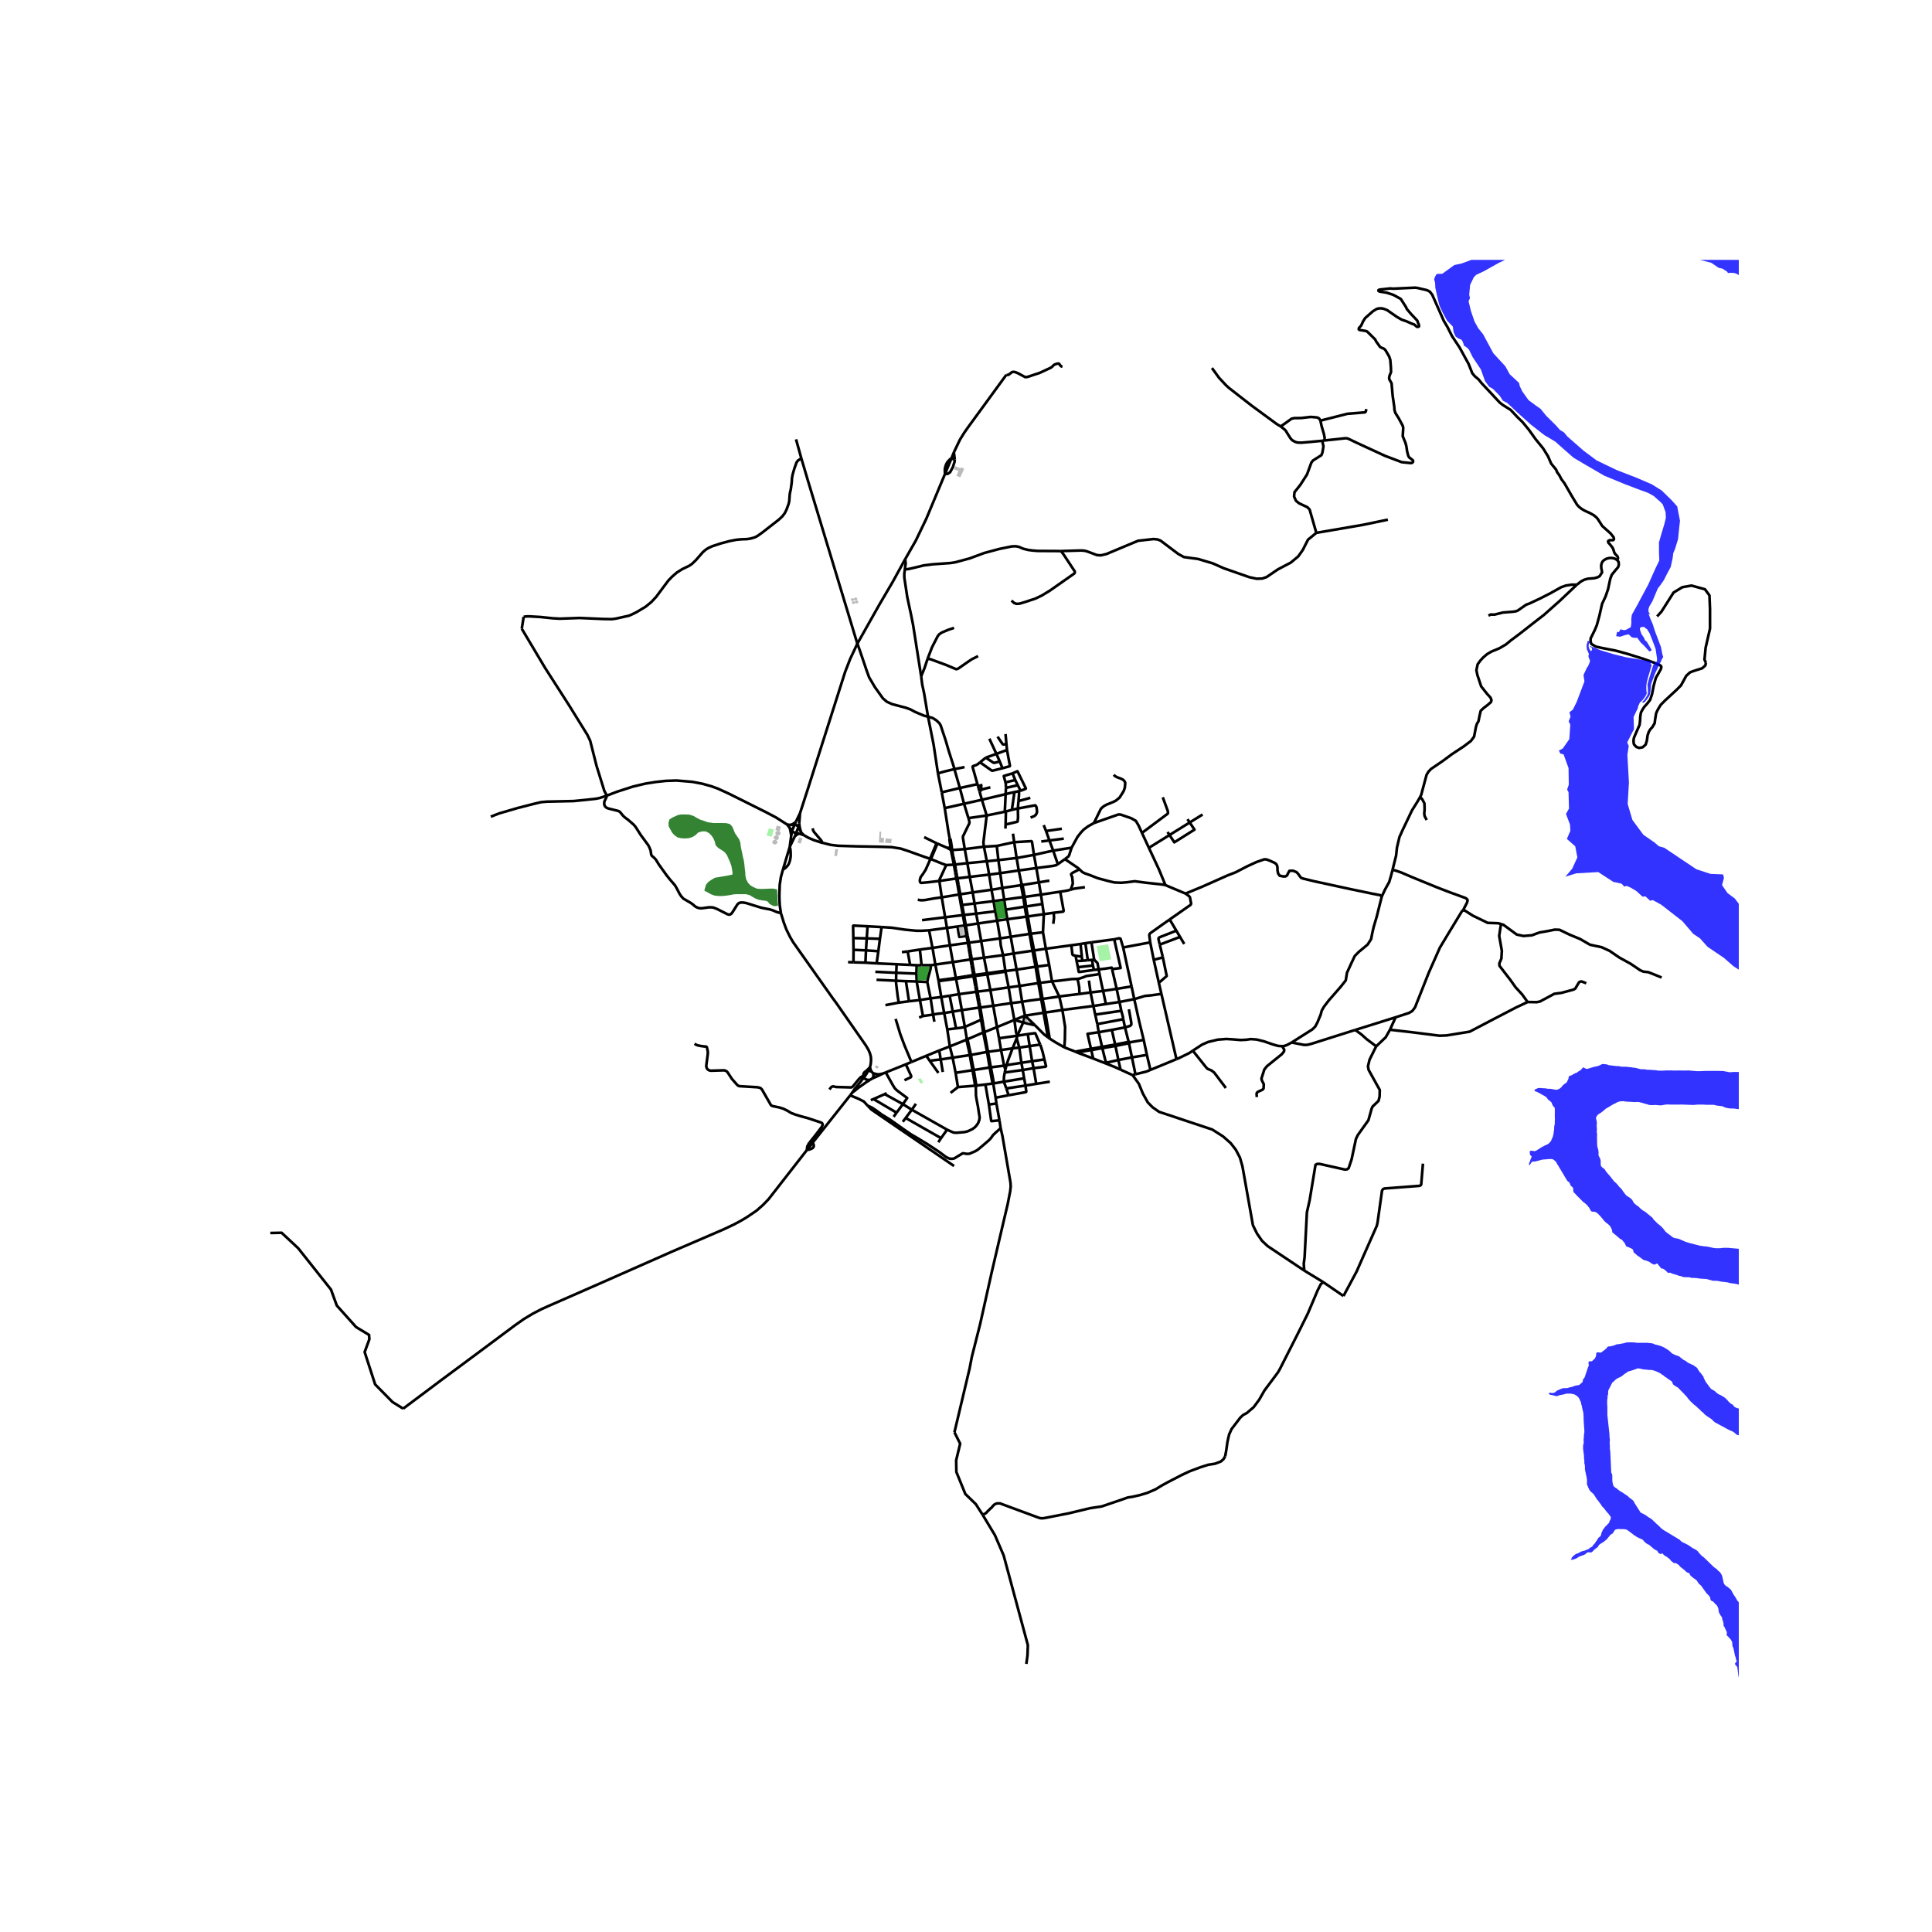 <svg xmlns="http://www.w3.org/2000/svg" width="960" height="960" viewBox="0 0 720 720"><defs><style>*{stroke-linejoin:round;stroke-linecap:butt}</style></defs><g id="figure_1"><path id="patch_1" d="M0 720h720V0H0z" style="fill:#fff"/><g id="axes_1"><path id="patch_2" d="M90 630.353h558V96.847H90z" style="fill:#fff"/><g id="LineCollection_1"><path d="m317.595 407.194-.753 1.001M317.595 407.194l1.173-.888 1.293-1.05 1.505-1.055 1.549-1.095 1.05-.63M321.182 402.532l-2.707 3.34-.88 1.322M396.642 390.323l4.094 1.587M391.196 387.08l2.136 1.346 3.31 1.897" clip-path="url(#p9f4910a701)" style="fill:none;stroke:#000"/><path d="m395.91 376.39 1.025 6.312-.083 4.695-.21 2.926M493.193 477.855l7.48 5.132M493.193 477.855l-7.142-4.357M456.594 542.72l.43-2.448.405-2.898.632-2.807.91-1.999 3.24-4.245 1.112-1.033 1.34-.697 2.556-2.2 2.049-2.764 1.973-3.458 5.01-6.716.657-1.123 6.932-13.657 3.566-7.188 3.669-8.67 1.163-2.269.955-.693M366.873 384.632l-.444-2.613M366.873 384.632l4.678-1.863M366.873 384.632l-.459.147M366.873 384.632l1.328 7.333M381.983 378.5l3.744 3.596M381.983 378.5l-3.959 1.592M381.983 378.5l6.912-1.068M381.983 378.5l-.685 2.572M381.983 378.5l-1.068-5.17M352.162 176.65l2.391-5.76M354.553 170.89l-.496.228-.993 1.082-.511.962-.3.91-.151.921.06 1.657M337.33 208.399l3.956-6.922 3.941-8.204 6.935-16.623M352.162 176.65l.985-.047.925-.608 1.053-1.964.617-1.964.067-.84M324.22 397.616l-.137.29M291.022 340.315l1.13 3.652.939 2.493 1.368 2.765 1.137 1.927 14.673 20.77 1.248 1.683 11.199 16.058.952 1.618.515 1.219.346 1.276.083 1.115-.043.847-.124 1.017-.224.861M324.8 399.37l-.307-.6-.16-.495-.112-.659M328.989 400.1l1.098-.433M328.989 400.1l-.797.168-.624.113-.572-.033-.692-.12-.94-.304M325.055 401.911l2.212-.962 1.722-.848M321.925 401.572l-.743.96M323.551 399.035l-.362.659-.518.868-.746 1.01M321.925 401.572l.266.303.338.295.455.192.424.082.757.031M321.679 400.862l.098.517.148.193" clip-path="url(#p9f4910a701)" style="fill:none;stroke:#000"/><path d="m325.055 401.911.335-.464.115-.39.018-.363-.057-.335-.102-.435M325.055 401.911l-.89.564M298.145 303.055l-1.557 3.226M319.52 239.852l-2.67 5.672-1.906 4.91-14.016 44.01-2.783 8.61M298.145 303.055l-.308 3.874M399.35 315.92l-6.866 1.075M407.676 306.722l-2.227 1.256-1.617 1.209-1 1.062-1.317 1.704-2.166 3.968M396.86 320.175l1.323-1.008.263-.461.903-2.785M378.862 319.755l6.468-1.163M378.862 319.755l-6.8.781M378.862 319.755l-.895-5.899M378.862 319.755l.79 4.655M297.822 310.661l1.71.549M297.822 310.661l-1.136-.225M296.205 311.672l.5-.425.425-.28.328-.157.364-.149M395.393 205.366l-8.664-.053-1.865-.148-1.67-.214-1.85-.454-1.67-.708-1.098-.214-1.52.053-4.648.95-5.565 1.496-3.73 1.376-1.76.655-5.356 1.443-1.744.274-6.649.475-3.355.413-1.67.415-3.158.748-1.068.214-1.129.066" clip-path="url(#p9f4910a701)" style="fill:none;stroke:#000"/><path d="m337.33 208.399.18 1.59-.286 2.164M343.287 252.025l-2.994-19.054-.646-3.286-1.535-7.163-1.098-7.255-.015-1.443.225-1.67M306.41 314.063l-.135-.44-.18-.348-2.798-3.306-.263-.528-.174-.748M291.784 324.06l-.065.219-.689 2.516-.451 2.919-.136 4.041.045 1.717.106 1.904.428 2.939" clip-path="url(#p9f4910a701)" style="fill:none;stroke:#000"/><path d="m226.145 296.509-.15.628-.768 1.563-.06.814.075.562.302.5.45.421.677.294 3.318.816.609.186.466.321 1.113 1.363.647.62 1.18.863 2.144 1.857.752.901 1.88 2.953 2.798 3.794.437.855.451 1.136.218 1.516.221.446.975.83.587.668.977 1.623 2.941 4.108 1.226 1.537 1.948 2.27.58.996 1.165 2.217.602.882.79.862 1.631.948 1.083.622.798.567.857.762.843.44.834.221.798.02 2.587-.354.903-.013.842.1 1.376.54 3.821 1.931.549.167.496-.06.452-.314.466-.601 1.805-2.879.572-.488.67-.173.984.014 1.053.186 5.506 1.71 1.195.261 2.046.387 1.098.334 1.504.648 1.557.428M346.592 320.035l-1.71-.58-2.526-.896-1.979-.705-1.272-.47-3.46-1.15-3.43-.534-4.45-.142-8.576-.152-6.83-.214-2.857-.347-3.092-.782M299.531 311.21l1.547.91 2.107.926 2.768.909.457.108M226.145 296.509l3.693-1.423 6.01-1.944 4.678-1.11 3.835-.607 3.753-.415 3.971-.133 3.617.295 2.325.2 3.768.714 3.46.976 2.445.914 3.957 1.81 13.732 6.854 3.723 1.958 4.22 2.672M293.331 307.27l.564.735.437.54M294.638 307.436l-.52-.052-.787-.114M297.558 308.239l.279-1.31M297.558 308.239l-.437-.506-.326-.202-.264-.089-.432-.045M297.558 308.239l-.872 2.197M298.44 309.925l-.182-.31-.346-.589-.354-.787M319.52 239.852l8.228-14.59 4.994-8.51 4.588-8.353M295.092 309.762l-.205 1.528M295.092 309.762l.594.354.223.088.37.136.407.096M294.332 308.546l.376.48.384.736M295.092 309.762l1.007-2.365M299.531 311.21l-.829-.84-.262-.445M355.926 322.193l4.569-.515M355.926 322.193l-.375-1.776M355.926 322.193l-.436.04M355.926 322.193l.247 1.656" clip-path="url(#p9f4910a701)" style="fill:none;stroke:#000"/><path d="m298.629 170.812 2.555 8.617 17.802 58.733.534 1.69M345.844 267.056l-1.43-.321-3.338-1.403-1.85-.99-1.836-.64-4.889-1.283-1.985-.882-1.49-1.282-2.993-4.196-2.136-3.634-.888-2.418-2.662-7.843-.827-2.312M352.628 322.393l2.862-.16M350.067 328.311l.126-.693.63-1.297 1.805-3.928M346.936 320.157l3.947 1.615 1.745.621M366.429 382.02l-.363-2.189M366.429 382.02l-.459.06M343.287 252.025l.406 3.14.692 3.206 1.459 8.685M355.674 286.629l-.143-.642-1.91-5.965-1.219-4.149-1.82-5.477-.459-.822-1.12-1.082-1.324-.862-1.835-.574" clip-path="url(#p9f4910a701)" style="fill:none;stroke:#000"/><path d="m349.552 288.215-1.632-10.778-2.076-10.381M356.173 323.849l-.394.027M356.173 323.849l.206 1.122M422.091 400.67l2.318 3.225 1.52 3.673 1.82 3.272 1.763 1.79 2.449 1.723 19.803 6.588 3.993 2.536 2.859 2.51 1.923 2.47 1.54 2.927.936 3.248 3.914 21.988 1.544 3.128 1.826 2.645 2.117 1.996 13.635 9.109M512.873 389.935l-.647 1.27-1.835 3.713-.587 2.444.24 1.35 2.994 5.41 1.159 2.07-.06 2.458-.391 1.603-2.227 2.137-.346.775-1.203 4.3-.42.59-3.536 4.954-.692 1.443-1.625 7.627-1.113 3.299-.617.414-.767.067-9.432-2.11-.947.026-.572.32-2.18 13.17-1.024 4.555-.857 16.67-.316 2.457.179 2.551M360.495 321.678l7.258-.708M360.495 321.678l.902 5.11M360.495 321.678l-.955-5.236M371.55 382.769l6.474-2.677M371.55 382.769l.746 4.16M371.55 382.769l-1.405-7.949M422.091 400.67l1.053-.328M422.091 400.67l-4.51-2.053M182.899 304.351l1.623-.634 1.528-.595 6.852-1.997 5.97-1.536 2.822-.662 2.129-.18 9.95-.215 4.445-.44 3.76-.408 1.535-.307 2.632-.868" clip-path="url(#p9f4910a701)" style="fill:none;stroke:#000"/><path d="m194.444 234.307 8.71 14.63 8.904 13.883 6.844 11.05 1.046 2.204 2.369 9.359 2.896 9.298.932 1.778M367.843 362.711l-2.701.347M367.843 362.711l.08.422M367.843 362.711l-1.135-5.818M367.843 362.711l3.72-.533M363.19 363.31l-.308-1.716M363.19 363.31l-.473.073M363.19 363.31l1.952-.252M363.19 363.31l.081.419M391 359.618l-1.24-6.051M391 359.618l1.046 6.105M391 359.618l-4.524.59M349.725 365.31l-1.159-5.852M349.725 365.31l.056.328M349.725 365.31l2.754-.372M378.024 380.092l3.274.98M378.024 380.092l-1.178-6.253M379.14 385.975l-.474-1.182-.642-4.701M385.727 382.096l-4.429-1.024M390.534 386.596l-1.534-1.19-3.273-3.31M587.633 217.912l1.577-1.231 1.205-.633 1.392-.392 2.275-.166 1.238-.33.827-.44.466-.749.421-.628-.09-.735-.195-.868-.03-1.11.21-.815.391-.681.662-.534.737-.388 1.017-.263.933-.015 1.02.196.916.513" clip-path="url(#p9f4910a701)" style="fill:none;stroke:#000"/><path d="m635.771 247.063-.259.953-1.173 1.042-2.136.668-1.534.508-.857.348-1.4 1.282-1.94 3.54-1.595 1.617-4.166 3.848-1.76 1.75-.722 1.136-.632 1.136-.416.976-.348 2.14-.198 1.534-.858 1.43-.827.921-.512.882-.426 1.266-.285 2.024-.447 1.44-1.128.988-1.264.227-1.068-.347-.874-.942-.149-.688-.03-.789.136-.961 1.007-2.338 1.114-2.526.189-1.627.072-1.473.246-1.498.606-1.12.617-.949 1.218-1.368.992-1.304.693-2.058.601-3.126.827-2.966 1.118-1.946.744-1.344.19-.744-.117-.376-.33-.28-2.21-.958-3.847-1.393-6.213-1.95-4.256-1.163-5.024-.976-2.413-.534-.73-.421-.937-.568-.308-.942.025-1.09 1.565-3.179.767-1.844.963-3.567.977-4.316 1.324-2.82.903-2.658.812-3.809.572-1.563 1.248-1.523 1.098-1.296.286-.855-.093-1.142-.594-.74" clip-path="url(#p9f4910a701)" style="fill:none;stroke:#000"/><path d="m493.6 164.157 7.8-.836.613.041.484.152 3.159 1.52 10.457 4.828 6.273 2.374 3.341.34.535-.08.333-.363.039-.257-.097-.341-1.42-1.112-.315-.601-.406-1.577-.302-2.018-.33-1.203-1.008-2.458.18-3.114-.18-.775-1.46-2.74-1.278-2.018-.346-1.162-.06-1.029-.617-4.276-.401-4.623-.832-1.457-.075-.535.135-.762.572-1.443-.06-1.844-.223-2.691-.4-1.217-1.325-2.282-.315-.363-.469-.355-.503-.175-.782-.4-1.46-2.046-.39-.775-2.973-2.934-.418-.184-2.476-.41-.24-.24.09-.494.797-.856.776-1.669.738-1.154 2.89-2.557 1.298-.793.52-.186.602-.092.811-.002.805.173 1.307.52 1.43 1.002 2.197 1.52 1.793 1.033 1.665.553 2.076.917.858.294.917.788.37.136.476-.152.066-.16-.1-.652-.315-.614-.24-.776-2.258-2.392-1.645-1.933-.297-.693-1.938-3.04-2.226-1.257-.853-.394-2.227-.709-2.632-.42-.401-.263-.012-.218.144-.149.392-.117 3.889-.415 1.18.086 7.996-.377.79.074 3.722.871 1.05.558.887 1.133 4.306 9.722 1.399 2.365 1.7 3.381 2.767 4.157 3.37 6.147 1.383 3.474.903 1.096 1.46 1.23 1.007 1.27 6.811 7.294 1.145.912 2.973 1.87 2.458 2.618 1.971 1.925 2.287 2.766 2.587 3.608 2.828 3.474 1.79 2.9 1.188 2.726 1.835 2.258.346.896.843 1.175.782 1.483 1.145 1.535 2.766 4.797 1.941 3.206.703.76.94.74 1.155.691 2.027.921 1.47.84 1.053.912.525.694 1.506 2.353 3.113 2.786 1.114 1.423.135.674-.225.328-.256.073h-1.158l-.512.281-.037.408.153.296.441.46.932 1.168.375.667.42 1.352.281.455.897.935.186.623-.036.295-.336.383M529.254 296.996l.406-.841 1.203-4.503.783-2.899.701-1.173.983-1.032 4.197-2.845 3.67-2.712 4.291-2.82 2.65-2.007 1.204-1.613.354-1.804.301-1.643.362-1.256.631-1.082.436-2.192.391-1.683 1.069-1.015 1.458-1.11 1.279-1.108.21-.735-.376-.962-1.248-1.35-2.211-2.792-1.399-4.175-.39-1.84.465-2.242 1.046-1.437 1.035-1.116 1.47-1.255 1.609-.936 2.873-1.189 2.467-1.43 1.85-1.522 3.4-2.54 5.007-3.932 3.988-3.082 2.753-2.445 3.083-2.739 6.378-6.027M554.69 229.417l.858-.401 1.414.027 3.159-.775 3.685-.294 1.158-.174.692-.28 3.099-2.165 1.188-.427 3.971-1.871 3.836-1.95 4.062-2.273 1.745-.614 2.18-.334 1.896.026M617.563 229.715l1.634-1.814 4.493-7.075 3.264-1.992 3.414-.605 5.015 1.377 1.679 2.275.207 5.022v7.347l-1.633 7.165-.423 4.394.558 1.254M518.94 324.235l1.336-5.32.34-3.091.906-3.838 1.143-2.552 1.099-2.297 2.436-5.117 2.167-3.474.887-1.55" clip-path="url(#p9f4910a701)" style="fill:none;stroke:#000"/><path d="m531.69 305.586-.767-1.443-.15-.921.12-1.35v-1.001l-.06-1.497-.782-1.47-.797-.908M481.365 388.508l7.75-4.91 1.032-1.023.816-1.536 1.224-2.942.385-1.471.815-1.429 1.825-2.388 4.56-5.222 1.755-2.241.457-2.815 1.464-3.22 1.44-3.05 1.562-1.579 1.685-1.376 1.55-1.309 1.292-2.03.452-2.312.481-2.11 1.144-3.887 1.023-4.089.887-3.5M518.94 324.235l-.471 1.885-.752 2.565-1.55 2.806-1.203 2.578" clip-path="url(#p9f4910a701)" style="fill:none;stroke:#000"/><path d="m441.813 333.007 6.026-2.478 9.627-4.275 3-1.163 4.166-2.164 3.625-1.67 2.416-.84.413-.161.887.026 1.339.508 1.79.815.556.468.301.574.12.695v1.015l.256 1.202.587.802 1.354.267.797-.013.572-.374.375-.789.497-.908 1.309-.054 1.309.508.526.508.707.988.511.642.632.254 4.528 1.095 4.407.948 8.725 1.898 8.559 1.776 2.662.508.572.454M477.829 389.888l.888-.106 1.033-.406 1.615-.868" clip-path="url(#p9f4910a701)" style="fill:none;stroke:#000"/><path d="m505.051 383.83-16.456 5.21-1.422.34-1.188.028-4.62-.9M444.524 391.558l3.45-2.257 2.255-.989 3.637-.876 3.146-.235 2.232.128 3.074.257 1.969-.086 1.849-.256 2.136.15 2.714.66 3.434 1.194 1.896.534 1.513.106M468.393 408.85l-.098-1.022.053-.507.346-.381 1.865-.882.33-.4.091-1.604-.691-1.348-.196-.722 1.083-3.42 1.008-1.242 5.52-4.461.827-1.042.046-.681-.748-1.25M428.727 398.715l-1.317-5.582M423.144 400.342l4.067-.991 1.516-.636M438.429 394.712l-5.236 2.17-4.466 1.833M355.486 168.566l-.933 2.325M375.056 139.648l-14.345 19.66-1.419 2.028-1.565 2.54-2.241 4.69M355.809 171.228l-.112-.932-.211-1.73M294.304 315.647l-2.52 8.413M291.784 324.06l.894-.575.626-.62.528-.706.33-.723.269-.913.233-1.327v-1.073l-.036-.929-.09-.802-.234-.745M294.304 315.647l1.9-3.975M294.304 315.647l.583-4.357M323.551 399.035l.532-1.13M323.551 399.035l-.414.058-.425.101M324.8 399.37l-.726-.27-.523-.065M322.712 399.194l-.461.318-.292.354-.185.42-.095.576M322.712 399.194l1.371-1.289M324.8 399.37l.564.554M321.679 400.862l-.497 1.67M309.103 406.025l.64-.848.398-.254.467-.06.932.233 5.618.147.267-.07.219-.106.229-.22 2.14-2.63.767-.797.406-.184.493-.374M370.38 403.759l3.72-.653M370.38 403.759l-.446.049M370.38 403.759l-.274-1.598-.838-4.403M370.38 403.759l-.168.45M371.04 409.077l4.836-.908M371.04 409.077l.3 2.178M370.212 404.208l.294 1.73.533 3.14M372.905 420.398l-.444-2.886M355.692 533.766l5.657-23.816.824-4.28 3.088-12.187 4.311-19.298 4.297-18.377 1.666-7.071.935-4.797.196-1.723-.09-1.523-2.994-17.325-.677-2.971M323.41 412.11l.45.173 1.03.467 1.474.962 2.121 1.577 3.099 1.91 4.633 3.272 3.204 2.218 2.768 1.616 3.504 2.124 4.378 2.905 2.587 1.923 1.188.528.753.074.73-.068.51-.207.896-.554 2.007-1.209.317-.02.691.14.948.094.662-.107 2.008-.861.933-.535 1.97-1.636 2.34-2.017.653-.714.835-1.163 1.083-1.035.85-.734.873-.835M366.179 564.484l-2.523-3.94-3.908-3.786-3.34-8.202-.07-4.352 1.491-6.183-2.137-4.255M477.28 158.916l-1.455-.872-9.207-6.757-5.272-4.09-3.399-2.664-1.03-.935-2.637-2.827-2.357-3.26-.28-.352M492.748 164.271l-4.672.442-3.073.266-1.215-.036-.638-.11-.684-.268-.743-.421-.566-.501-.391-.542-1.624-2.605-.425-.447-1.437-1.133M492.085 156.753l-.527-.856-.767-.334-2.347-.187-3.61.414-2.482.027-1.038.227-2.496 1.805-1.538 1.067M530.292 433.655l-.647 7.733-.188.335-.489.207-13.072.995-.54.28-.317.534-1.67 11.901-.255 1.136-4.739 10.712-2.798 6.357-4.903 9.142M405.811 365.423l.603 4.44M419.255 382.889l1.355 5.375M419.255 382.889l-.659-3.07M419.255 382.889l-4.902.923M420.704 376.137l.395 2.178.502 2.786.02.695-.455.52-1.911.573M392.046 365.723l2.88-.277 4.477-.57 2.076-.067M409.75 362.894l-.96.284-1.911.268-2.076.307-.842.36-1.594.549-.888.147M402.3 370.425l-.117-2.524-.361-1.978-.343-1.114M414.353 383.812l1.23 5.47M414.353 383.812l-4.889.866M359.269 299.541l-1.557-5.871M359.269 299.541l6.656-1.49M359.269 299.541l-7.197 1.623M360.916 304.885l-.21-.648-1.437-4.696M409.443 361.265l.306 1.629M409.443 361.265l-1.766.224M407.767 357.648l1.233 1.256.443 2.36M414.436 361.162l-.13-.555-2.523.394-2.34.264M441.813 333.007l-7.49-3.147M435.905 342.664l7.804-5.462.195-.441-.451-2.371-.293-.394-1.347-.99M364.259 292.235l-6.547 1.435M364.259 292.235l.201.697M365.233 284.09l-.94.761-.383.208-1.287.46-.15.155-.022.16 1.808 6.4M365.925 298.05l8.853-2.103M365.925 298.05l-.848-2.991M365.925 298.05l1.783 5.866M403.347 358.043l2.044-.185M403.347 358.043l-.185-1.504M401.215 358.146l1.723-.07.41-.033M426.225 387.554l1.185 5.579M426.225 387.554l-4.967.852M422.705 372.353l1.87 8.457 1.65 6.744M404.493 351.5l2.26-.315M404.493 351.5l-1.805.297M404.493 351.5l.898 6.358M383.028 385.379l-3.888.596M383.028 385.379l.7 4.46M387.652 389.295l-1.796-4.169-.171-.093-2.657.346M381.87 337.897l-7.077 1.108M381.87 337.897l.503-.077M381.87 337.897l.653 3.712M381.87 337.897l-.534-3.567M416.782 395.032l-4.565 1.025M416.782 395.032l5.062-.98M416.782 395.032l.8 3.585M416.782 395.032l-1.086-5.246M334.923 373.651l-4.955.936M334.923 373.651l3.836-.507M333.938 365.496l.016.962.58 4.756.39 2.437M341.61 359.719l-.098 3.126M341.61 359.719l-2.437-.134M343.444 359.692l-1.013.047-.822-.02M422.705 372.353l-5.535 1.057M422.705 372.353l-1.003-4.74M432.82 370.394l-3.958.56-2.12.186-4.037 1.213M371.604 343.107l-.7-3.487M371.604 343.107l1.116 6.613M371.604 343.107l3.798-.535M371.604 343.107l-7.123 1.048M367.708 303.916l6.755-1.411M367.708 303.916l-6.792.97M366.684 315.543l-.067-.304-.127-1.33 1.218-9.993M409.464 384.678l-.519-3.025M409.464 384.678l1.232 5.455M406.567 390.846l-1.272-5.563 4.17-.605M359.922 344.837l4.56-.682M359.922 344.837l-.412.067M359.922 344.837l-.448-2.618M359.922 344.837l.347 1.995M390.534 386.596l.662.484M390.534 386.596l-1.64-9.164M350.785 371.574l-1.004-5.936M350.785 371.574l-3.971.475M350.785 371.574l3.121-.507M351.873 377.53l-.394-2.115-.694-3.84M381.674 401.863l-7.573 1.243M381.674 401.863l.49 2.7M381.148 398.758l.466 2.838.06.267M372.296 386.93l6.844-.955M372.296 386.93l.767 4.388M369.512 331.584l-.887-5.637M369.512 331.584l.753 4.256M369.512 331.584l-7.024.996M373.529 330.903l-2.345.428-1.672.253M392.046 365.723l2.723 5.664M392.046 365.723l-4.501.563M380.915 373.33l-4.069.509M380.915 373.33l-.955-5.897M388.03 372.323l-4.27.554-2.845.454M349.552 288.215l1.406 7.057M355.674 286.629l-3.806.915-2.316.671M355.674 286.629l2.038 7.04M359.45 285.854l-.978.233-2.798.542M379.328 301.311l.226-2.779M374.756 307.27l4.377-1.029.12-.18.135-1.45-.06-3.3" clip-path="url(#p9f4910a701)" style="fill:none;stroke:#000"/><path d="m384.065 304.691 1.438-.58.602-.549.346-.835-.008-.64-.166-1.223-.293-.608-.24-.134-6.416 1.19M377.102 301.806l1.52-.348.706-.147M388.684 347.435l-4.523.542M388.684 347.435l.323-6.753M388.684 347.435l1.076 6.132M357.381 370.506l-1.1-5.727M357.381 370.506l-3.475.56M357.381 370.506l6.465-.898M358.446 376.436l-.379-2.117-.686-3.813M358.446 376.436l1.122 6.273M358.446 376.436l6.464-.934M358.446 376.436l-3.391.564M389.76 353.567l9.5-1.29M389.76 353.567l-4.388.648M345.565 365.964l1.249 6.085M345.565 365.964l-3.957-.204M346.964 359.682l-.179 1.413-.949 3.5-.27 1.369M352.072 301.164l-1.114-5.892M353.891 312.34l-.082-.41-.331-1.775-1.406-8.99M416.148 368.525l1.022 4.885M416.148 368.525l5.554-.913M416.148 368.525l-5.046.765M414.436 361.162l.58 2.497 1.132 4.866M352.906 345.799l1.09 6.506M352.906 345.799l-.681-3.956M352.906 345.799l3.949-.515M352.906 345.799l-6.664.905M428.155 315.966l-2.575-5.571M428.155 315.966l7.69-4.776M434.322 329.86l-2.427-5.877-3.74-8.017M333.938 365.496l.063-2.959M333.938 365.496l3.67.16M333.938 365.496l-7.288-.354M375.116 396.948l5.52-.868M375.116 396.948l-.933.187M375.116 396.948l-.444 1.656M377.35 390.697l-1.685 4.481-.549 1.77M380.509 329.891l-6.98 1.012M380.509 329.891l.545-.08M380.509 329.891l.827 4.439M380.509 329.891l.143-.738M379.651 324.41l6.566-.914M379.651 324.41l-6.904.989M379.651 324.41l1 4.743M334 362.537l7.512.308M334 362.537l-7.796-.376M334 362.537l.148-3.2M359.568 382.71l.675 4.098M359.568 382.71l6.064-2.687M356.29 383.243l1.971-.247 1.307-.287M353.997 352.305l6.701-.922M353.997 352.305l-6.476.948M355.11 358.543l-.316-1.764-.797-4.474M369.084 368.97l-4.805.567M369.084 368.97l6.807-1.002M369.084 368.97l1.06 5.85M369.084 368.97l-1.162-5.837M365.662 350.695l7.058-.975M365.662 350.695l-4.55.62M365.662 350.695l1.046 6.198M365.662 350.695l-1.18-6.54M371.476 315.253l.586 5.283M371.476 315.253l-4.792.29M371.476 315.253l6.49-1.397M346.477 395.315l3.24 4.535M346.477 395.315l-1.272-1.847M346.477 395.315l4.092-.499M374.65 361.736l-3.087.442M374.65 361.736l-.829-5.774M374.65 361.736l.072.363M374.65 361.736l.677.08M407.677 361.489l-.377-1.663M401.703 360.447l.316 1.736.137.06 3.776-.534 1.745-.22M354.245 407.287l2.753-2.157M352.225 341.843l-1.26-7.433M352.225 341.843l-8.607 1.077M352.225 341.843l6.608-.821M388.03 372.323l.493-.059M388.03 372.323l.865 5.109M388.03 372.323l-1.083-5.959M353.906 371.067l1.149 5.933M377.967 313.856l-.466-3.173M385.33 318.592l-.73-4.842-.098-.167-.128-.108-6.407.381M372.062 320.536l-4.309.434M372.062 320.536l.685 4.863M377.764 355.344l7.017-1.042M377.764 355.344l-3.943.618M377.764 355.344l1.083 6.018M377.764 355.344l-1.098-6.232M370.904 339.62l-.64-3.78M370.904 339.62l-7.13.875M361.112 351.316l-.51-2.568M361.112 351.316l-.414.067M361.112 351.316l.347 2.07M374.694 308.795l.062-1.524M346.814 372.049l.925 6.058M346.814 372.049l-3.986.64M355.055 377l1.236 6.243M355.055 377l-3.182.53M376.666 349.112l7.002-1.076M376.666 349.112l-3.946.608M376.666 349.112l-1.264-6.54M350.958 295.272l2.918-.694 3.836-.908M342.527 379.202l1.429-.554M347.521 353.253l-.248-1.202-1.03-5.347M328.538 345.491l3.79.24 4.912.729 4.37.408h1.895l2.737-.164M360.164 387.468l.403-.174M360.164 387.468l-6.19 2.501M360.164 387.468l.471 2.126M360.164 387.468l.08-.66M385.931 360.28l1.016 6.084M385.931 360.28l.545-.071M385.931 360.28l-7.084 1.082M385.931 360.28l-1.15-5.978M373.821 355.962l-7.113.931M372.72 349.72l.237 2.611.864 3.631M369.268 397.758l-1.067-5.793M369.268 397.758l4.915-.623M369.268 397.758l-.454.07M361.435 393.208l.409-.075M361.435 393.208l-6.42.95M361.435 393.208l.248 1.653M361.435 393.208l-.44-1.99M421.844 394.053l5.566-.92M421.844 394.053l1.3 6.289M421.844 394.053l-1.105-5.28M366.066 379.831l-.391-2.293M366.066 379.831l-.434.192M343.956 378.648l-1.128-5.958M343.956 378.648l3.783-.541M388.444 336.895l-6.07.925M388.444 336.895l-.512-3.494M388.444 336.895l.563 3.787M405.391 357.858l1.592-.14M387.157 328.832l-.94-5.336M387.157 328.832l.775 4.57M381.054 329.81l4.246-.684 1.857-.294M391.094 328.24l-.642.038-3.295.554M375.402 342.572l7.121-.963M375.402 342.572l-.61-3.567M338.759 373.144l-1.15-7.487M338.759 373.144l4.07-.454M358.562 337.262l-.44.047M358.562 337.262l4.633-.561M358.562 337.262l-.378-2.198M358.562 337.262l.341 1.813M361.397 326.789l7.228-.842M361.397 326.789l-4.587.54M361.397 326.789l1.091 5.79M365.32 375.459l-.355-2.018M365.32 375.459l4.825-.639M365.32 375.459l-.41.043M365.32 375.459l.355 2.079M347.521 353.253l1.045 6.205M347.521 353.253l-4.708.621M356.81 327.33l-.43.06M356.81 327.33l-.22-1.2M356.81 327.33l.413 2.405M374.877 302.418l2.225-.612M374.877 302.418l-.414.087M374.877 302.418l-.12 4.853M387.932 333.401l-6.05.852M387.932 333.401l7.183-1.095M406.752 351.185l8.486-1.129M406.752 351.185l1.015 6.463M346.964 359.682l-3.52.01M348.566 359.458l-.842.14-.76.084M351.873 377.53l1.154 6.1M347.74 378.107l1.263-.248 2.87-.33M356.29 383.243l-3.263.387M421.702 367.612l-3.133-14.52M356.123 399.81l-1.108-5.652M356.123 399.81l.875 5.32M356.123 399.81l6.312-.978M376.846 373.839l-.955-5.871M376.846 373.839l-6.701.981M399.01 331.578l-1.654.387-2.241.34M392.693 340.161l3.37-.394.233-.114.09-.3-1.271-7.047M366.708 356.893l-4.558.615M362.15 357.508l-.36-2.145M362.15 357.508l-.452.053M362.15 357.508l.407 2.268M336.112 354.843l2.143-.274M407.767 357.648l-.784.07M381.336 334.33l.545-.077M374.244 335.272l5.287-.735 1.805-.207M379.772 294.825l.563-.134M379.772 294.825l-1.722.367M379.554 298.532l.195-2.21.023-1.497M389.007 340.682l3.686-.52M389.007 340.682l-5.958.852M407.391 394.466l4.298 1.692M407.391 394.466l-5.948-2.222M407.391 394.466l-.702-3.132M379.14 385.975l-.24.941M379.14 385.975l2.158-4.903M401.443 392.244l-.707-.334M401.443 392.244l1.613-.302 3.633-.608M411.689 396.158l3.64 1.434 2.252 1.025M374.778 295.947l-.315 6.558M374.778 295.947l.113-2.318M378.05 295.192l-1.941.421-1.331.334M386.947 366.364l-6.987 1.07M386.947 366.364l.598-.078M356.215 364.434l-2.18.294M356.215 364.434l.067.345M356.215 364.434l-1.105-5.89M356.215 364.434l3.886-.628M367.753 320.97l-1.069-5.427M367.753 320.97l.872 4.977M406.983 357.718l.317 2.108M375.876 408.17l-.842-2.546M382.163 404.563l.309 2.21-.053.14-.218.114-6.325 1.142M363.195 336.701l.579 3.794M363.195 336.701l-.707-4.121M370.265 335.84l-2.264.267-4.806.594M359.26 340.968l-.427.054M359.26 340.968l4.514-.473M359.26 340.968l-.357-1.893M359.26 340.968l.214 1.251M341.608 365.76l-.096-2.915M341.608 365.76l1.22 6.93M341.608 365.76l-4-.103M412.217 396.057l-.528.101M410.805 390.616l1.053 4.275.359 1.166M401.215 358.146l-.368-1.954M401.703 360.447l-.412-1.917-.076-.384M379.862 390.41l.775 5.67M379.862 390.41l-.963-3.494M379.862 390.41l3.866-.572M379.862 390.41l-2.512.287M364.481 344.155l-.707-3.66M373.529 330.903l.715 4.369M373.529 330.903l-.782-5.504M378.9 386.916l-1.55 3.78M316.046 358.55l2.015.087M374.793 339.005l-.55-3.733M399.26 352.277l3.428-.48M400.847 356.192l-.978-.254-.217-.254-.393-3.407M402.259 323.964l1.129 1.047.872.448 1.972.688 2.918 1.15 4.083 1.093 2.085.483 2.578.105 2.356-.213 2.638-.348 4.272.561 5.936.643 1.224.239M396.86 320.175l-2.633 1.878M402.259 323.964l-.533-.495-3.933-2.672-.933-.622M420.739 388.773l-.129-.509M420.739 388.773l.52-.367M420.739 388.773l-5.043 1.013M374.244 335.272l-3.98.568M400.847 356.192l2.315.347M347.74 378.107l.465 2.665M362.488 332.58l-4.614.683M407.3 359.826l-5.597.62M384.78 354.302l.592-.087M384.78 354.302l-1.112-6.266M415.696 389.786l-.113-.503M415.696 389.786l-4.89.83M359.54 316.442l-4.697.343M359.54 316.442l7.144-.9M360.916 304.885l.173.615.21.975-.097.428-2.332 4.796-.037.407.707 4.336M355.015 394.158l-1.04-4.189M355.015 394.158l-4.446.658M364.28 369.537l-.355-2.052M364.28 369.537l-.434.071M364.28 369.537l.383 2.182M411.102 369.29l1.022 4.889M411.102 369.29l-4.688.574M409.75 362.894l.123.658.692 3.394.537 2.344M356.998 405.13l6.415-.528M394.769 371.387l-6.246.877M394.769 371.387l1.141 5.004M402.3 370.425l-5.606.675-1.925.287M410.805 390.616l-.109-.483M410.805 390.616l-4.116.718M373.063 391.318l1.12 5.817M373.063 391.318l4.287-.621M373.063 391.318l-4.862.647M361.988 396.548l.435-.043M361.988 396.548l.447 2.284M361.988 396.548l-.305-1.687M378.847 361.362l1.113 6.071M378.847 361.362l-3.52.454M348.566 359.458l6.544-.915M368.625 325.947l4.122-.548M357.874 333.263l-.432.075M357.874 333.263l-.324-1.757M357.874 333.263l.31 1.801M350.966 334.41l-3.037.427-3.302.602-1.318.073-1.285-.2M386.217 323.496l-.887-4.904M394.227 322.053l-.654.387-1.21.267-6.146.789M355.11 358.543l6.588-.982M365.077 295.059l-.617-2.127M365.873 294.27l-.294.228-.502.56M374.183 397.135l.49 1.47M363.413 404.602l.438-.048M363.413 404.602l.248.535M363.413 404.602l-.389-2.297M402.688 351.797l.474 4.742M353.027 383.63l.947 6.339M383.728 389.838l.902 5.641M383.728 389.838l3.924-.543M406.689 391.334l-.122-.488M385.33 318.592l7.154-1.597M368.2 391.965l-.352.066M362.435 398.832l.46-.073M362.435 398.832l.38 2.245M375.891 367.968l-1.169-5.87M375.891 367.968l4.069-.535M353.974 389.969l-3.948 1.523M425.58 310.395l-1.327-2.871-.972-1.631-1.705-.961-3.913-1.356-.811-.06-9.176 3.206" clip-path="url(#p9f4910a701)" style="fill:none;stroke:#000"/><path d="m415.05 288.734.48.507.865.445 1.483.547.695.385.447.444.325.654-.145 1.778-.365 1.113-.32.608-1.308 2.052-1.358 1.107-1.004.506-2.508 1.012-.866.486-.753.588-.501.546-2.54 5.21M334.148 359.338l-7.46-.314M339.173 359.585l-3.482-.154-1.543-.093M345.205 393.468l4.82-1.976M345.205 393.468l-5.536 2.312M389.211 394.818l-4.58.661M385.18 398.084l4.422-.561.16-.065.073-.122-.624-2.518M387.652 389.295l.31.794.647 2.144.602 2.585M350.067 328.311l.899 6.099M350.067 328.311l6.314-.921M346.573 320.51l-1.61 3.62-.962 1.51-.903 1.248-.255.842-.038.688.083.269.129.215.31.131 2.375-.214 4.365-.508M350.966 334.41l6.476-1.072M406.414 369.864l1.05 5.036M406.414 369.864l-4.113.561M383.668 348.036l.493-.059M383.668 348.036l-1.145-6.427M382.523 341.609l.526-.075M395.91 376.39l-6.36.945M395.91 376.39l11.554-1.49M388.895 377.432l.654-.097M374.1 403.106l.934 2.518M374.432 399.694l-.286 1.649-.045 1.763M301.169 426.65l.263-.522.263-.34M301.853 426.235l-.072-.17-.086-.277" clip-path="url(#p9f4910a701)" style="fill:none;stroke:#000"/><path d="m258.836 388.97.662.42.812.262.963.173 1.158.16.632.027.248.107.128.187.21.922.15.754-.044.976-.55 4.168.046.5.128.408.24.36.309.294.42.22.535.108 4.452-.127.493-.004.504.107.406.214.369.353 1.658 2.522 1.952 2.22.3.235.226.147.346.1 6.739.407.737.174.376.133.252.25.286.308 3.215 5.607.24.32.31.14.323.114 2.316.468 1.565.487 1.372.678 1.538.912 1.332.52 2.135.656 2.633.714 5.031 1.663.317.174.142.18.053.114.06.18.03.194-.053.18-.15.287-.256.46-2.023 2.666-2.414 3.019M302.876 425.807l13.966-17.612M302.876 425.807l-1.023.428M300.77 428.493l1.02-1.216 1.086-1.47" clip-path="url(#p9f4910a701)" style="fill:none;stroke:#000"/><path d="m300.77 428.493.827-.087.7-.268.563-.3.331-.408.09-.434-.037-.307-.128-.394-.24-.488M301.853 426.235l-.684.414M300.77 428.493l-.03-.315.037-.487.136-.608.256-.434" clip-path="url(#p9f4910a701)" style="fill:none;stroke:#000"/><path d="m150.25 524.958 14.484-10.85 14.244-10.567 12.966-9.663 3.258-2.295 3.291-1.985 3.122-1.63 2.637-1.193 18.301-8.022 27.586-12.187 19.362-8.342 4.024-1.904 2.609-1.393 2.058-1.223 3.794-2.567 2.335-2.068 2.1-2.167 14.349-18.41M100.73 459.506l4.216-.091 6.17 5.75 12.235 15.43 2.159 5.934 7.197 8.033 4.832 2.922.103 1.643-1.748 4.747 3.907 12.05 6.478 6.572 3.97 2.462M375.056 139.648l.496.1.331-.1.55-.428.616-.475.399-.16h.428l.564.12.948.395 2.618 1.41.533.02.594-.134 4.288-1.417 4.159-1.93.64-.475.383-.454.511-.308.82-.274.519-.06.316.134.098.22.323.435.354.287.42.087M354.553 170.89l1.256.338M296.686 310.436l-.481 1.236M492.748 164.271l.852-.114M490.558 198.578l-2.497-8.672-.805-.869-3.129-1.47-1.143-.935-.722-1.577.15-1.617 2.227-2.806 2.452-3.822 1.594-4.369.602-.815 3.158-1.991.377-.95.395-2.354-.47-2.06M350.026 391.492l.543 3.324M350.57 394.816l.78 4.694M374.432 399.694l.24-1.09M374.432 399.694l6.716-.936M381.148 398.758l4.031-.674M380.637 396.08l.092.443.42 2.235M342.813 353.874l-4.558.695M342.813 353.874l.631 5.818M339.173 359.585l-.918-5.016M328.538 345.491l-5.22-.287M328.538 345.491l-.61 4.382M326.687 359.024l-4.166-.267M326.687 359.024l.647-4.536M323.318 345.204l-.316 4.502M318.012 349.6l-.086-4.543.135-.12 5.257.267M322.521 358.757l-4.46-.12M322.521 358.757l.21-4.582M318.012 349.6l4.99.106M318.012 349.6l.071 4.374M323.002 349.706l-.27 4.469M323.002 349.706l4.926.167M327.928 349.873l-.594 4.615M318.083 353.974l4.648.2M318.083 353.974l-.022 4.663M322.731 354.175l4.603.313M378.05 295.192l-.948 6.614M379.554 298.532l4.418-1.207M377.335 288.219l1.03 2.498M380.335 294.691l1.903-.727.06-.168-3.09-6.329-.087-.04-1.786.792M374.718 291.567l-.632-2.323.03-.067 3.219-.958M380.335 294.691l-1.045-2.077M374.89 293.63l4.4-1.016M374.718 291.567l.129.9.044 1.162M379.29 292.614l-.925-1.897" clip-path="url(#p9f4910a701)" style="fill:none;stroke:#000"/><path d="m378.365 290.717-1.438.317-2.21.533M438.429 394.712l-5.609-24.318M444.524 391.558l-1.367.91-3.841 1.876-.887.368M418.569 353.093l-.974-3.248-.267-.129-.357-.029-1.733.37" clip-path="url(#p9f4910a701)" style="fill:none;stroke:#000"/><path d="m414.436 361.162 3.21-.422-2.408-10.684M388.043 313.61l3.058-.39M396.437 312.54l-5.336.68M388.963 307.49l.868 2.207M391.1 313.22l1.384 3.775M391.1 313.22l-1.27-3.523M392.484 316.995l1.743 5.058M395.724 308.846l-5.893.851M367.377 282.354l3.948-1.41M367.377 282.354l-2.144 1.736M372.582 283.783l-1.971.494-.309-.007-.27-.167-2.655-1.75M371.325 280.944l1.257 2.839M371.325 280.944l-2.617-5.658M371.325 280.944l3.95-1.443M373.586 286.3l-1.004-2.517M365.233 284.09l4.31 3.053.3.08 3.743-.923M375.274 279.5l1.105 5.92-.067.126-2.726.754M375.274 279.5l-.21-2.17M374.74 273.549l.323 3.78M354.843 316.785l-.056-.375-.054-.549M354.843 316.785l-.45-.032M354.843 316.785l.31 1.92M349.025 314.26l-1.147 2.723M349.025 314.26l-4.618-2.28M349.025 314.26l.324.124M346.592 320.035l-.019.474M346.936 320.157l-.193-.065-.15-.057M346.592 320.035l1.286-3.052M346.936 320.157l1.266-3.029M346.936 320.157l-.363.352M349.349 314.384l3.624 1.569M349.349 314.384l-1.147 2.744M417.17 373.41l-5.046.769M417.866 376.695l-.51-2.568-.186-.717M412.124 374.179l-4.66.721M407.464 374.9l.7 3.224M366.179 564.484l4.583 7.604 3.269 7.57 9.024 33.434-.142 3.847-.426 3.155M194.444 234.307l.714-4.45M298.629 170.812l-1.266.814-.542.761-.812 2.312-.632 2.205-.225 1.202-.106 1.698-.346 2.592-.316 1.336-.09.708-.165 2.352-.256 1.062-.797 2.158-.655 1.29-.902 1.169-1.241 1.163-6.25 4.87-1.775 1.263-.948.48-1.557.449-1.323.214-2.144.073-1.805.167-2.474.468-3.265.868-3.279 1.069-1.58.735-.834.541-1.038.862-2.678 3.067-1.451 1.39-1.083.734-2.542 1.216-2.03 1.283-1.716 1.497-1.422 1.456-4.61 6.166-1.7 1.818-2.143 1.764-3.377 2.024-2.008.988-.888.368-4.806 1.068-1.466.208-3.302-.054-8.83-.387-1.79.067-5.58.2-2.573-.147-4.562-.474-4.245-.248-1.03.02-1.016.14M298.629 170.812l-1.97-7.081M395.393 205.366l7.454-.22 1.263.08.993.253 3.738 1.397 1.429.08 2.016-.468 11.838-4.957 5.716-.642 1.504.134 1.173.454 6.574 4.958 2.106 1.162 5.325.722 5.445 1.63 4.136 1.83 9.492 3.314 2.723.588 2.106-.08 1.64-.575 4.166-2.832 4.799-2.526 2.767-2.298 1.7-2.392 1.956-3.861 3.106-2.54M517.22 193.66l-9.25 1.925-17.412 2.993M330.087 399.667l7.499-3.013M336.48 411.475l1.602-2.271-3.753-2.792-.85-.815-.732-1.18-2.66-4.75M352.973 315.953l1.42.8M352.973 315.953l1.298-.063M354.271 315.89l.122.863M354.271 315.89l.462-.029M354.271 315.89l-.218-1.413M353.891 312.34l-.06.701.222 1.436M354.51 314.43l-.227-1.449-.392-.641M354.393 316.753l.108.67.27 1.326M360.602 348.748l-.333-1.916M360.602 348.748l-.4.063M360.202 348.811l.496 2.572M360.202 348.811l-2.686.354-.315-1.616-.346-2.265M360.202 348.811l-.34-1.915M356.855 345.284l2.655-.38M368.814 397.828l-5.92.931M368.814 397.828l.812 4.544.308 1.436M368.814 397.828l-.966-5.797M367.848 392.03l-6.004 1.103M367.848 392.03l-1.434-7.25M366.414 384.78l-5.847 2.514M366.414 384.78l-.444-2.7M365.632 380.023l.338 2.057M365.632 380.023l-.386-2.418M364.91 375.502l.336 2.103M364.91 375.502l-.36-2M363.846 369.608l.395 2.188M363.846 369.608l-.373-2.055M362.717 363.383l-2.616.423M362.717 363.383l.077.427M362.717 363.383l-.3-1.717M361.698 357.561l.402 2.296M361.698 357.561l-.345-2.134M360.698 351.383l.336 2.076M359.51 344.904l.352 1.992M359.51 344.904l-.456-2.615M358.833 341.022l.22 1.267M358.833 341.022l-.358-1.87M358.122 337.309l.353 1.843M358.122 337.309l-.372-2.172M357.442 333.338l.308 1.799M357.442 333.338l-.3-1.767M356.84 329.78l.302 1.79M356.84 329.78l.383-.045M356.84 329.78l-.46-2.39M356.38 327.39l-.206-1.205M355.78 323.876l.196 1.151M355.78 323.876l-.29-1.643M354.733 315.861l-.224-1.43M355.49 322.233l-.365-1.754M355.125 320.48l.426-.063M355.125 320.48l-.354-1.73M354.771 318.75l.382-.046M417.866 376.695l-9.703 1.429M418.596 379.82l-.136-.927-.594-2.198M408.163 378.124l.782 3.53M408.945 381.653l9.651-1.833M337.586 396.654l2.083-.874M337.067 402.572l2.369-1.115.128-.214-.016-.3-1.962-4.289M336.48 411.475l-6.761-3.727M336.48 411.475l3.332 2.09M336.48 411.475l-2.347 3.192M341.339 411.355l-1.527 2.21M336.45 418.064l1.068-1.437M339.812 413.565l-2.294 3.062M339.812 413.565l13.14 7.434M352.951 420.999l-2.248 3.152M363.661 405.137l.052 3.16.25 1.588.466 2.358.429 2.819.232 1.322-.135 1.008-.429 1.156-.534.781-.662.755-.91.674-1.716.82-1.202.31-3.053.26-1.038-.067-.812-.327-1.648-.755M349.672 425.68l1.03-1.529M350.703 424.151l-13.185-7.524M323.41 412.11l1.314 1.375 30.824 21.051M367.226 404.162l2.708-.354M367.226 404.162l-3.375.392M367.226 404.162l1.302 7.46M372.461 417.512l-1.12-6.257M368.528 411.622l.864 6.064.114.134 2.955-.308M368.528 411.622l2.813-.367M384.63 395.479l-3.993.601M384.63 395.479l.55 2.605M456.844 405.47l-4.354-5.77-.484-.368-.588-.43-1.347-.552-.519-.49-5.028-6.302M333.774 379.716l1.75 5.745 1.602 4.257 2.543 6.062M345.663 245.57l-1.113 3.381-1.263 3.074M371.754 274.517l1.91 2.826.219.107 1.18-.12M399.01 331.578l.858-.294 1.001-.187 3.444-.475" clip-path="url(#p9f4910a701)" style="fill:none;stroke:#000"/><path d="m402.259 323.964-2.579 1.328-.52.501.265.849.143.133.232 2.305-.067.487-.722 2.011M392.524 344.279l.274-2.268-.105-1.85M418.569 353.093l10.082-1.897M428.651 351.196l1.31 6.492M435.905 342.664l-2.666 1.865-4.467 3.18-.316.294-.15.534.345 2.659M429.96 357.688l1.91 8.59M433.292 356.454l-.274.38-.404.17-2.654.684M433.292 356.454l-1.083-4.427" clip-path="url(#p9f4910a701)" style="fill:none;stroke:#000"/><path d="m431.87 366.278 2.931-2.548-1.51-7.276M432.209 352.027l7.557-2.862M438.382 346.834l-6.105 2.405-.437.273-.128.36.497 2.155M439.766 349.165l1.57 2.628M439.766 349.165l-1.384-2.331M334.133 414.667l-8.589-5.082M334.133 414.667l-1.105 1.53M325.544 409.585l-1.007.414M325.544 409.585l4.175-1.837M329.719 407.748l.714-.367M385.18 398.084l.992 5.83M386.172 403.914l5.077-.801M386.172 403.914l-4.009.649M382.163 404.563l-7.13 1.061M435.846 311.19l-.741-1.128M435.846 311.19l7.521-4.67M443.367 306.52l1.786 2.66-7.521 4.73-1.786-2.72M443.367 306.52l-.831-1.24M443.367 306.52l4.794-2.978M323.41 412.11l-.205-.214-1.263-1.39-1.96-.994-3.14-1.317M294.332 308.546l.18.842.166.875.209 1.027M296.588 306.281l-.472.384-.408.267-.451.244-.619.26M294.638 307.436l1.461-.04M296.588 306.281l-.489 1.116M431.87 366.278l.95 4.116M435.905 342.664l2.477 4.17M376.951 223.818l.963.883.902.333 1.204-.08 2.316-.708 3.505-1.162 2.362-1.123 3.053-1.857 9.116-6.387.18-.388v-.347l-4.181-6.334-.978-1.282M345.663 245.57l1.7-4.408 2.12-4.116.565-.688.963-.64 2.422-1.023 2.113-.708M364.512 244.502l-2.408 1.216-1.744 1.176-3.16 2.204-.616.268-.286.013-3.776-1.59-5.806-2.138-.315-.067-.738-.013M370.212 404.208l-.278-.4M356.379 324.971l-.403.056M356.379 324.971l.212 1.159M355.976 325.027l.198 1.158M356.59 326.13l-.416.055M357.55 331.506l-.327-1.77M357.55 331.506l-.408.065M358.184 335.064l-.434.073M358.903 339.075l-.428.077M359.474 342.22l-.42.069M360.269 346.832l-.407.064M361.459 353.386l-.425.073M361.459 353.386l.331 1.977M361.034 353.46l.319 1.967M361.79 355.363l-.437.064M362.557 359.776l-.457.081M362.557 359.776l.325 1.818M362.1 359.857l.317 1.81M362.882 361.594l-.465.072M363.638 365.816l-.465.079M363.638 365.816l-.308-1.785-.059-.302M363.638 365.816l.287 1.669M363.173 365.895l.3 1.658M363.173 365.895l-.379-2.085M363.925 367.485l-.452.068M364.663 371.72l-.422.076M364.663 371.72l.302 1.721M364.241 371.796l.308 1.705M364.965 373.441l-.416.06M365.675 377.538l-.43.067M354.51 314.43l-.457.047M355.153 318.704l.398 1.713M348.202 317.128l-.324-.145M360.178 364.199l-.077-.393M360.178 364.199l2.616-.39M360.178 364.199l-3.896.58M362.109 394.81l-.426.051M362.109 394.81l-.265-1.677M362.109 394.81l.314 1.695M363.266 401.013l-.45.064M363.266 401.013l-.372-2.254M363.266 401.013l.205 1.24M362.816 401.077l.208 1.228M363.471 402.253l-.447.052M363.471 402.253l.38 2.301M361.41 391.146l-.415.072M361.41 391.146l-.359-1.636M361.41 391.146l.434 1.987M360.995 391.218l-.36-1.624M361.051 389.51l-.416.084M361.051 389.51l-.484-2.216M363.661 405.137l.19-.583M360.243 386.808l.324.486M362.894 398.76l-.471-2.255M352.547 365.272l-.068-.334M352.547 365.272l1.562-.206M352.547 365.272l-2.766.366M352.48 364.938l1.554-.21M354.109 365.066l-.075-.338M354.109 365.066l2.173-.287M365.222 363.479l-.08-.42M365.222 363.479l2.7-.346M365.222 363.479l-1.951.25M371.628 362.57l-.065-.392M371.628 362.57l3.094-.471M371.628 362.57l-3.706.563M374.722 362.099l.605-.283M363.271 363.729l-.477.08M380.652 329.153l.402.657M388.523 372.264l-.978-5.978M388.523 372.264l1.026 5.07M387.545 366.286l-1.069-6.077M386.476 360.209l-1.104-5.994M385.372 354.215l-1.21-6.238M384.161 347.977l-1.112-6.443M383.049 341.534l-.676-3.714M382.373 337.82l-.492-3.567M381.881 334.253l-.827-4.443M389.55 377.335l1.646 9.745M298.44 309.925l-.34-1.34-.135-.734-.128-.922M518.002 383.75l-1.579 2.806-3.55 3.38M505.051 383.83l2.241 1.617 2.061 1.844 3.52 2.644M520.104 379.118l-2.102 4.633M520.104 379.118l-15.053 4.712M545.35 339.286l-.467.194-5.054 8.309-3.227 5.357-4.114 9.284-5.16 13.012-1.007 1.322-1.204.721-5.013 1.633M569.297 373.424l-4.288 2.018-9.401 4.889-7.897 4.14-8.59 1.403-2.631.107-10.74-1.349-7.748-.881M569.297 373.424l3.414.054 1.203-.254 4.227-2.258 1.083-.6 2.648-.348 4.602-1.242.602-.374 1.354-2.298.406-.267.572-.08 1.745.668" clip-path="url(#p9f4910a701)" style="fill:none;stroke:#000"/><path d="m559.367 344.37-.66 4.408.992 5.584-.18 2.885-.752 1.75.045.935 3.971 5.144 2.031 2.858 2.437 2.658 2.046 2.832M619.237 364.3l-2.738-1.122-2.196-.868-1.88-.227-1.129-.468-3.58-2.43-4.181-2.299-3.701-2.538-2.918-1.336-4.377-.935-3.656-2.124-3.865-1.603-3.836-1.843-1.76-.054-2.738.548-3.008.521-2.768 1.029-3.159.266-2.497-.533-4.964-3.635-.919-.28M545.35 339.286l.518.033 3.046 1.938 5.506 2.671 3.94.134 1.007.307M518.94 324.235l.544.045.62.169 2.011.674 4.238 1.82 9.07 3.718 4.932 1.898 5.743 2.09.38.225.379.393.063.337-.202.753-.355.73-.834 1.561-.18.638M509.187 152.45l-.21.962-.316.267-6.483.521-10.093 2.553M493.6 164.157l.057-.943-.256-1.41-.888-3.033-.428-2.018M421.258 388.406l-.648-.142M420.61 388.264l-5.027 1.019M415.583 389.283l-4.887.85M410.696 390.133l-4.13.713M406.567 390.846l-3.852.703-1.98.361M433.33 297.13l1.865 5.09.09.801-.15.24-9.555 7.134M366.179 564.484l.607-.248.557-.292.252-.202.583-.673.227-.18.886-.876.303-.225.177-.247.405-.45.202-.246.532-.337.278-.135.633-.112.96.023.279.134 13.964 5.166.709.202.304.022h.758l.607-.112.304-.045 8.5-1.662 8.045-1.931 4.326-.652 7.538-2.56 2.151-.764 1.745-.27 2.885-.65 2.68-.81 3.163-1.37 2.176-1.347 2.251-1.235 5.288-2.74 2.934-1.37 4.048-1.505 2.808-.898 2.555-.404 2.15-.81.987-.853.658-1.1M366.15 292.514l-.706.2M364.46 292.932l.984-.218M365.444 292.714l.429 1.557M365.873 294.27l.338-.153.55-.14 2.323-.555" clip-path="url(#p9f4910a701)" style="fill:none;stroke:#000"/></g><g id="PatchCollection_1"><path d="m614.745 242.801-.476-.422-.832-.95-.95-1.026-.918-.814-1.171-1.569-.272-.392-.441.106-.68-.06-.695-.106-.527-.316-.424-.513-.356-.302-.493.03-1.12.287-1.647.542-.832-.12-.628-.106.373-1.628.39.105.272-.015.34-.482.203-.588.29.15 1.035.226.73-.105 1.816-.995.221-1.493-.017-1.629.187-1.478 2.19-3.936 4.024-7.54 2.445-5.49 1.596-3.334-.12-2.79v-3.966l.934-3.257 1.02-3.379.61-2.458-.118-2.127-1.02-2.836-.744-.833-2.641-2.346-2.161-1.195-3.41-1.237-5.378-2.048-7.54-3.114-7.106-4.138-4.323-2.56-3.361-2.943-3.41-3.029-4.082-2.431-5.138-4.01-4.658-4.181-3.986-3.754-1.68-.896-1.153-1.792-2.497-2.56-1.44-.832-1.561-2.112-1.537-4.33-3.097-4.65-1.297-2.666-.696-.746-1.273-.875-.047-.427-.409-1.066-.432-.683-1.08-.405-1.08-.747-.77-1.685-.287-2.048-2.137-2.197-1.537-2.837-1.296-2.773-.817-3.35-.72-3.285-.096-1.94-.36-1.238.432-1.109.552-.875 2.062-.049 4.482-3.258 2.785-.603 5.365-1.991 2.037-1.931 1.766-2.474 4.55-2.353 9.983-4.224 5.093-3.258 7.335-1.026 12.36.785 18.132.603 9.848 2.293 11.748 3.56 16.978 6.516 12.836 5.31 4.414.422 8.761-1.689 8.353-2.172 4.415-2.173 2.036-2.413 3.269-3.225.645-2.323v-.754l.374-.633.17-1.388-.408-.906-.543-.995.917-.995.441-1.57-.374-1.659-1.63-2.654-.44-.604-.815-.905 1.222.15.95-.3 1.257.723 1.562.302 4.38-3.289 1.901-2.655 1.563-3.65.34-1.66.78-1.9.645-1.72 1.29-2.021 1.02-1.931.203-1.57 1.189-1.629 1.222-1.598 1.528-1.78.204-1.328 1.324-1.478 3.124-1.81 5.365-2.897 2.513-2.444 1.019-1.9 1.29-1.51.442-.995-.476-2.595.102-1.478.95-.875-.135-.755-.238-.271.272-1.177.44-.844v-.513l-1.12-.242-1.731-1.086-1.324-.875-.815-.935v-.604l1.052-2.081.577-2.112-.373-.996-.374-.936-.033-2.323.17-2.293-.307-1.991-.747-1.328-.848-.784-.204-1.057.136-.784 1.358-.573 1.528-.574 1.256-.754 1.087-1.448.985-1.72.679-.724.51-1.328-.272-.604.441-.09.577-.603.985-1.54.815-1.9.645-.332.51-1.63.686-.73 3.35-4.287.891-1.824 3.783-3.46 2.74-2.406 3.117-1.84.851-1.65-1.32-1.999 3.465.771 3.185-.042 5.06-.909 4.207-1.475 1.77.541 5.579.716 3.628-.702 2.297-.98 1.099-1.555.672 1.31-.265 1.466 3.88 2.954 7.024.974 8.033-1.348 4.796-1.283.66.907.872.495.767.173 1.324-.053.533-.337 1.81-.159.545-.292 7.109-1.535 3.24-.028.451-.456 5.903-.23 3.978-1.253 5.679-1.098 7.347-1.227 2.438-.245 1.018-.949 5.68-1.95 2.228-.543 1.775-.836.157-.617 1.177-1.163.76-2.045.385-2.069-.264-.404-.775-.171-.636.53-.885.838-.749-.055.305.89.915.445-.701 1.07-.617.784-.24.441-1.217.872-.25-.333-.043-.358-.364-1.76-.262-.432-1.129-.294-2.938-.843-1.36-.853-.078-1.013-2.383-4.521-.166-.528-.067-.568-.15-.575-.422-.99-.618-1.703-.75-1.611-.543-1.097-.586-1.443-.542-1.791-.421-1.017-.767-1.242-2.753-6.457-.316-.829-.18-.655-.556-2.62-.256-1.163-.48-1.097-.378-.68-.481-.71-.436-.962-.933-4.331-.165-.99-.106-.501-.36-1.19-.332-1.517-.255-1.764-.316-1.498-1.05-3.852-.079-.412-.263-1.043-.135-.274-.354-.448 7.237-3.149 10.257-3.742-.24.374-.053.508.068.521.233.548 1.015 1.899.106.38.278 3.142.128.669.015.407-.03.595.037.368.467 1.804.346 1.505.195.936.128.5.18.636.647 1.764.196.421.361.542.18.394.226 1.016.075.441.075 1.324.06.24.087.238.448 1.059.195.348.045.2-.03.381-.24.93-.016.2.076.26.624 1.464.451.936.647 1.11 1.196 1.444.218.46.023.348-.15.354-.241.274-.211.374-.098.488.196 1.718.113.462.217.568.58.916.571.989.301.541.331.355.632.38 1.624.836.317.267.278.388.24.575.068.414-.195 1.403v.662l.21.401.279.187.827.127 1.286-.006.226.08.278.214 2.117 3.494 4.003 4.05 4.015 2.731-.823 2.723.54 1.692-.6 1.677-.964 2.12-.873 1.123-.96 1.329-.594.897-1.394.58-.674 5.173-2.15.423-2.06 1.817-1.11.234-.64 1.452-3.77 2.733-1.408 1.006-.805.263-.343-.263-.972.608-4.026.819-.955-.12-.482-.484-.728-1.746-.457-2.67-.356-.478-.34-.135-.596.093-.464.214-.1.589.026.751.736 4.33-1.234.233-.267.549-.646.317h-.967l-2.877.172-1.81 1.203-2.164 1.858-.971 2.187-.864 3.457.16.913.815 1.222-1.086-.302-1.24.815-1.482 1.277L831.3.181l-.322 2.187.475.68-.578 2.54-.627-.399-.612-1.403-1.33-4.252-.69-2.748.113-1.152.01-1.85.24-1.535.48-1.451-.72-1.28-1.777-1.238-1.672-.749-5.817.334-6.759 1.01-3.95 2.057-2.687-1.84-4.918.814-8.361.126-1.283.792-1.8-1.056-4.312-.935-2.343.03-3.868-.963-2.583.902-1.717-1.064-4.43-.125-2.648.725-1.63-1.208-2.535-.481-6.901 1.463-2.96 1.858-2.845 2.702-3.614 1.44-2.717 3.118-.776 1.193-1.488 4.203.312.619-.936 1.045-.841 2.368-.48 4.033 1.296 2.155-.696.831.24 1.536 1.345 1.729-.576.363-.288.81-.145 2.368-.168 1.793.217 1.045-.264 1.75-.097 1.813-.408 2.411-.24.555-.12 2.133-.456.533.024 1.387-.6.747-.673 1.408-.216 1.088-.864 1.706-.433.512-.167 1.494-.529.896-1.272 1.792-.937.619-.144.704-.744.661-3.026 2.133-2.04 1.536-.673.982-1.344.747-.144-.192-1.417 1.13-.72 1.9-.048.767-1.009 1.216-.312.939.192.917-.672.086-.696.277-1.177 2.304-.768 1.984-.505 1.621.36 1.536 1.945 1.9-.384.447 2.305 2.71 2.306 1.855 1.488 1.472.577 2.71-.89-.576-.935-1.366-1.297-.064-2.04-.192-3.675-.938-.528.127-.408-.255-1.08-.193-1.465.3-.793.64-1.752 2.175-.168.982-1.129 1.237-1.945 1.237-1.56 1.536-1.129 3.627-.792 2.773-1.657 4.074-.936 1.92-1.921 2.518-1.297 1.642-1.776 1.664-3.578 1.856-1.32.81-.385-.042-.936.47-.865.81-2.136.981-1.537.277-.889.747-1.08 1.088-1.2-.192-1.585.064-1.537 1.323-1.777.98-1.08 1.11-1.44.555-.769 1.6-1.609 1.92-.888 1.087-.913 1.878-.552.725-.552 1.088-.36.661-.192.96-.265.363-.24 1.472-.36 1.706-.93.724-.12 1.443-.063.526-.178-.486-.075-1.457-.387-.878.337-2.623.047-1.792-.071-.833.936-2.516.408-1.28-.096-.982-.12-.64.264-.277-.072-.832-.12-.917-.384-.576-.552-.64-.433-.064-1.416-.362-.288-.3-2.93-1.045-1.392-.34-2.713-1.11-1.057-.128-.72-.341-1.897-1.067-3.865-.725-.457-.342-2.353-1.152h-.6l-.937-.597-1.056-.341-1.705-.064-.528.127-.36-.575-1.705-1.088-1.44-.32-2.738-1.877-6.89-1.75-3.866-1.62-2.425-.96-.409.127-.216-.384-.672-.448-.625-.384-.6.128-.816-.405-1.417.128-.936-.299-.36.15-.48-.299-2.666-.832-3.049-.491-.912.064-.673-.298-1.32.064-2.041.127-4.994-1.066-.817.107-1.272-.555-1.56.49-2.042-.17-1.68.17-2.93.448-5.33.108-5.93.831-3.842.107-3.65.256-2.665.768-3.266 1.43-3.601 1.983-5.354 2.581-5.355 3.008-2.953 1.387-.865.874-1.392 2.859-.337 3.712.289 1.194-.529 1.195.913 3.754 1.32 3.819 1.369 2.474 1.825 2.261 3.794 7.06 4.514 4.907 1.608 2.943 2.161 1.985 1.32 1.258.265 1.195.96 1.983 2.305 3.221 2.834 2.09 1.656 1.152 2.113 2.603 3.602 3.562 1.513 1.706 1.488.896 1.272 1.536 6.003 5.268 4.864 3.634 7.444 3.583 7.54 2.922 5.594 2.41 3.721 2.326 3.554 3.476 2.209 2.453.432 2.282.6 3.03-.288 2.601-.432 4.244-1.08 3.562-.697 1.643-.24 1.92-.72 3.284-1.32 2.453-1.25 2.474-1.2 1.727-1.057 1.387-1.992 4.735-1.2 2.026-.265.874v1.002l.672.982-.672-.257.864 2.24.697 1.578.912 2.858 2.185 5.759.498 2.642.346 1.109-.481.708-.391.949-.451.895-1.746 3.554-1.444 3.941-.225 2.459-.226 1.51-.586 1.015-.497.668-.556.722-.722.614-.617-.227.887-.868.722-1.083.441-.8.194-.834-.036-1.45-.144-1.563.42-1.623 1.73-5.687 1.28-1.215.165-.97-.58-3.846-1.104-2.926-1.12-2.85-.425-.652-.56-.902-.747-.407v-.15l-.272-.257-.442.045h-.39l-.407.09-.289.272-.085.302.136.694.356.995.153.347.968 1.432.237.74.73.618 1.325 2.232.51.935z" clip-path="url(#p9f4910a701)" style="fill:#00f;fill-opacity:.8"/><path d="m592.548 240.73 4.039 1.637 4.748 1.43 4.604 1.143 6.012.97 4.053.792-.201.231-.399.003-.196.25-.036.296.399.293-1.412 4.743-.492 1.97-.135 1.18.018 1.574.156 1.199-.46.986-.883 1.222-.945.94-.263.178-.605 1.34-.242 1.032-.325.578-.904 1.862-.289.641.145 4.495-2.53 4.975.579 1.284-.506 3.338.578 10.304-.47 7.992 1.77 5.97 4.084 5.521 4.084 2.825 1.699 1.444 2.024.578 11.926 7.992 5.276 1.733 4.698.193.325 1.316-.722 2.663 2.023 2.954 2.747 2.054 3.614 4.814 2.638 1.509 2.71 2.567.65.385 1.519.674 3.759.578 1.842 2.022 6.144 3.723 6.072 1.412 10.19 3.82 11.096 3.08 3.173 1.474 1.23.674.65.385.578.385 1.229.61.723.192.722.064 1.446-.128h.795l.578.45.687 1.187.506.514.47.545.578.481.434.61.506.514 1.12.995.904 1.059 1.156.963.506.481.578.481.506.482.47.513 1.987 3.274.506.45.615.417.614.352.542.482 1.301.61 1.23.706-.218.641-.578.482-.18.642.144 1.283.144.643.47.545.723.129h.723l.723.064.722.128.723.064.723.16.65.354.796.32.65.386.65.32 3.18.74.615.288.723.256.722.193.723.129 1.554.063h1.446l.65.257.651.353.687.257.758.032.76.16.686.033h1.518l.723-.193 2.096-.77.65-.32.651-.258.614-.289.65-.385-1.409 1.06-.325.61-.397.545-.651.353.072.642.253.641.578.322.868 1.026-1.771-.48-.686-.226-.832-.032-.723-.064-.795.064-.723.193-.794.128-.723-.257h-.795l-.434.514-.723-.16-.723-.29-.723.13-.722.224-.723.096-.723.224-.759.193-.687.29-.794.128-.795.063-.723.193-.65.321-.76-.096-.83-.032-.796.192-.759.032h-1.59l-.795-.128-.795-.064-.795-.129h-1.59l-.723.129-.65.289-.651.353-.47.545-.217.642v1.925l-.072.643-.145.641-.361 2.953.036.61-.144 1.283v.642l-.434 1.926-.578 1.283-.145 1.284-.217.642-.108.642-.181.642.145 1.283v.642l.29 1.284-.616.353h-.795l-.795.192-.687.29-.65.385-.686.352-.579.45-.65.353-.614.385-.58.45-.433.512-2.312 1.06-.543.481-.47.578-.686.32-.289.643-.29.577-.36.578v.706l.216.641.072.642-.072.642.036.61.145.642.47.481.506.45.144.641.109.642.289.61.217.642 1.084 2.246.217.642.325.578.253.641.217.642.47.45.18.641.217.642.325.61.398 1.251.289.642.217.642v.642l.361.578.29.577.36.578.398.545.506.514.578.449.506.514.579.416.65.289 1.3.642.616.353.686.289.723.257-.94.352-.759-.256-.794-.16-.723-.065-.723-.289-.65-.449-.796-.16-.722-.193-.76-.16-.686-.225-1.229-.898-.578-.482-.47-.545-.614-.353-1.374-2.247-.542-.481-.253-.642-.433-.546-.398-.61-.578-.512-.65-.45-1.085-.962-.542-.514-.289-.61-.398-.674v-.706l-.94-1.155-.433-.578-.506-.513-.433-.578-.579-.449-.072-.642-.47-.545-.795-.161-.94-1.957.181-.674-.325-.61-.614-.481-.47-.546-.65-.385-.687-.353-.687-.417-.723-.257-.722-.128-.723-.257-.687-.29-1.482-.416-.795-.064-.723-.129-.722-.192-.796-.065h-.723l-2.457-.192-.722-.096-.723-.032-.723-.129-.795-.064-.687-.225-1.554-.385-.723-.096-1.517.064-.796-.064-.722-.257-1.59-.256-.831-.225-1.374-.577-.686-.225-.723-.16-.831-.033h-1.807l-.796-.128-.722-.16-.687-.322-.723-.256-1.554-.193-.795-.128-.723-.064-3.18-.257-.76-.032-.758-.097-.795-.064h-1.518l-.795-.064-3.506-.545-.758-.033-2.313-.192-.723-.129-.795-.063h-.795l-.795-.065-.759-.16-.795-.225-.65-.353-.796-.128-1.518-.16-.722-.225-.796-.065h-2.457l-.723-.064h-2.385l-1.59.129-4.482-.161-.722.032H622.3l-.795-.064-.795.064-1.662.29-.723-.033-1.482-.128-.759.064h-.722l-.796-.064-.723-.257-.794-.193-.723-.224-1.446-.386-.723-.063-.795.063-3.433-.192-.867-.128h-.867l-.796.128-.723.257-.65.385-.723.321-2.24 1.348-.651.352-.506.482-1.156.93-.65.386-.615.45-.434.513-.253.61.072.641.181.642.072.674-.072.642v.706l.072.641v.643l-.072.641.145.642v.642l-.037.674.073 3.017.072.641.217.642.145.642.072.642v1.316l.325.577.29.61.18.674v1.283l.072.642.398.546.614.417.506.481.325.61.904 1.091.542.578 1.662 2.118.868.77.47.545.47.61 1.047 1.027.362.61.397.545.867 1.091.651.45.578.352.542.418.506.513.29.578.36.578.58.513 1.228.899.47.513.542.449.614.45.65.353 2.82 2.31.325.577 1.518 1.509 1.156.93.47.45.47.513.867 1.155.542.45 2.385 1.796.76.225.722.096.723.193 1.987.899 1.41.48 4.445 1.156.723.064.723.128.795.032.722.129 1.7.385 1.047.16h1.626l.687-.096.723-.064h1.518l4.3.385h.795l.723.064.723.097.65.353 2.24.641.651.225 1.41.257.723.16.723.096.686.225.687.257.686.289.687.16.687.289.795.192.687.29.65.384 2.638.417 2.205.385.723.225.65.321.722.128.579.321 2.747.899 1.481.192.687.128.723.065.722.128.723.064.723.193h1.445l3.18.898 1.085.033.723.095.65.354.723.289 1.301.834.579.449.614.385.687.417.65.257 1.879 1.315.76.225.577.45.615.352.975 1.091 1.157 1.027.506.481 1.192.899.76 1.252.686.48 1.193.931 1.409.963.542.417 1.048 1.123.434.546.253.577.542 1.091.361.899.795.995.362.545.434.513.541.45.543.513.433.513.361.642 2.783 5.744.543.481.578.738.542.45.361.512.615 1.188.18.642.036.641.145.642.289.642.542.61.578.384.326.643.108.641.29 1.316v.641l.903 3.883.325.61.289.641.036.642.506.545.615.354.47.449 1.156.834 1.3.577.579.418.615.352.578.514 1.373.706.614.417.47.45 1.843 1.475 3.867 1.508.795.45 1.807 1.315.65.289.724.064.722.192-.217.642-.578.385-.723.192-.794.065-.723-.289-.65-.353-.651-.321-.723-.256-.76-.193-.758-.064-.795-.129-1.518-.417-.795-.192-.723-.289-.65-.545-.65-.321-.724-.064h-.795l-.759-.16-3.469-1.22-.759-.064-.76-.032-.721.224-.651.353-.47.513-.325.61-1.554 1.572-.47.514-.325.545-.47.481-.615.418-.433.513-.398.546-.36.577-.29.642.253 1.7-.18.642-.76.064-.795-.128-.65.385-.506.513-.65.257-1.302.738-.65.289-.651.32-1.156.835-.651.417-.578.513-.65.385-.651.29-.795.192-.76.224-.686.321-.506.481-.722.257-.76.225-.686.288-.795.129-.795.064-2.132.706-.615.417-.542.481-.47.545-.578.45-.18.674.144.641v.706l-.145.642v.641l-.036.61.036.61-.072.641-.217.642-1.445 2.984.072.642-.072.642v.641l-.217 1.925v.642l.036.61.109.673.144.642.325.577.29.61.505.481.398.578 1.011 1.668.218.642-2.422-2.15-.289-.641-.542-.482-.687-1.25-.65-1.99-.145-.642-.289-.642-.18-.641-.326-.642-.072-.641-.217-.643-.289-.641-.144-.642-.217-1.347-.145-.642-.073-.706v-.705l-.071-1.284-.217-.706-.543-2.406-.505-.514-1.157-.898-.723-.257-.723-.128-.83-.096-.687-.225-2.24-.193h-.796l-2.24-.192h-.796l-2.457-.224-.795-.225-.796-.129-.794-.064-.76-.256-5.529-1.252-.903-.256-.687-.353-.723-.321-.758-.16-.832-.225-.722-.16-.796-.13-.867-.223-1.662-.321-.723-.225-.76-.192-.722-.321-1.229-.899-.614-.417-1.699-.385-1.192-1.027-.831-.417-.885-.369-5.367-2.904-1.121-1.09-2.096-1.412-.614-.514-.47-.545-.578-.417-.578-.642-.578-.481-1.085-1.027-.578-.417-1.193-1.123-1.048-1.155-.397-.61-.65-.642-.47-.545-1.59-1.604-.507-.578-1.337-.802-.578-.45-.47-1.09-.723-.514-.614-.385-.578-.481-.651-.385-.578-.514-.65-.384-.579-.45-1.445-.674-.723-.256-.795-.225-.723-.064h-.795l-.723-.128-.903-.033-1.554-.352-.723-.064-.687.288-1.409.482-1.518.449-.686.513-.723.45-.579.513-.65.45-.65.287-.724.354-.614.449-.614.61-.579.449-1.481 2.92-.073.642v.77l-.216.673v.674l-.109.674-.036.61v1.283l.073.642v3.209l.794 7.315v.641l.145 1.38-.072.706v.674l.072.642v1.411l.145.674.36 8.021.326.61.072.642v1.572l.073.706.145.705.216.739.47.48.686.418.615.513.723.546.65.353 2.169 1.444.578.577 1.193.899.47.48.288.642 2.277 3.562 1.735.866 1.337.962.723.418.542.417 1.59 1.54.615.513 1.084 1.09.723.579 6.215 3.753.542.578.651.417.868.385.686.353.723.417 1.265.898.722.353.723.417.614.514.435.61.975 1.026.579.417.505.45 3.47 3.368 1.048.737.578.643.542.416.434.578.325.61.253.738.108.673.18.61.11.77.325.641.506.546.723.417 1.192 1.026.976 1.797.795 1.155.542 1.027.94 1.09.325.642 1.373 5.871.29.61 1.12 1.828.18.642.253.642.506.513.615 1.155.216.706.073.642.434 1.443.469.481.109.706.397.577.145.643.072.641v.642l1.301 5.838.253.674v1.38l.18.673.326.706.397.674.29.577.253.674.289.577.108.674.253.61.867 1.058.578.45.723.448.145 1.99.94 1.09.397.545.217.642.144.642-.65 1.219-.144.641v.706l.144.642.072.642v.641l-.072.642-.434 1.283-.144.641-.325.642-.579.45-.434.577-1.011 1.058-.217.642-.036.674.072.641.506.513.542.418.578.384 1.735 2.278 1.192 1.636.326.577.542.45.47.48.397.546.578.45.615.288-1.12.096-.904-1.122-.723-.29-.65-.352-.542-.481-.65-.289-.687-.385-.579-.449-1.337-.674-1.265-.866-.723-.353-.686-.256-.723-.193-.76-.096-.722.064-.722.257-.723.224-.65.353-.724.064-.723.129-.505.48-.29.642-.361.578-.65.385-.687.32-1.337.77-3.759 2.438-.722.257-.651.289-.759.545-.723.16-1.445.61-.723.257-.614.417-.687.352-.578.482-1.446.513-.795.193-.759.224-.614.353-.687.48-1.301.707-.94.096-.758.225-.687.417-.398.577-.47.513-.614.417-.723.257-.794.193-.723.224-.723.128-.723.321-.578.417-.76.225-.722.16-2.928.224-.324.578-.543.513-.47.513-.505.45-.47.577-.65.577-.94 1.027-.398.545-.506.546-.29.61-.18.673v.706l-.072.641-.759 1.765-.29.577-.252.642-.325.641-.434.577-.397.642-.506 1.09-.506.546-.217.61-.073.641-.253.578-.614 1.154-.18.642-.253.706-.145.61-.144 1.282v1.989l.217.705.903 3.946.831 1.027.47.48.687.322.542.449.506.513.289.642.072.641.325.545.542.481.47.514.578.513.47.513.325.61.434.513.578.513.579.417.686.546.614.32.507.482.47.545.324.641 4.012 3.625.65.417.579.417 1.012.994 1.156.93.542.514.398.545.578.513.615.289 1.228.93 1.265.738 1.193.738.506.48.505.514.47.513-1.622 1.504-2.715 2.32-.975-.903-.36-.273-.434-.626-.343-.272-.326-.193-.397-.192-.398-.24-.343-.16-.578-.53-2.71-2.005-.254-.273-.235-.304-.325-.193-.362-.256-.94-.706-.397-.24-.27-.306-.597-.48-.307-.209-.253-.24-.344-.177-.596-.465-.596-.417-.27-.24-1.086-1.252-.36-.16-.706-.626-.325-.256-.325-.177-.325-.224-.307-.257-.235-.32-.09-.321-.236-.29-1.048-.496-.56-.546-.18-.288-1.23-1.027-.125-.336-.326-.482-.307-.288-.94-.802-.343-.241-.777-.786-.235-.305-.578-.48-.542-.546-1.337-2.373-.525-.594-.27-.241-.489-.577-.162-.642-.036-.32-.145-.353-.072-.321-.108-.738-.127-.353-.199-.304-.289-.69-.163-.289-.306-.256-.326-.16-.307-.225-.145-.321.055-.321-.253-3.08v-.32l-.09-.37-.163-.288-.254-.256-.144-.321.18-.674.037-.352.162-.29.217-.272.145-.32.018-.338 1.084-3.945.18-.32.11-.322.09-1.026.054-.866v-.37l.235-1.106v-.385l.09-.337.253-.256.344-.16.578-.45.289-.385.126-.337.163-.69.578-.416.958-1.588.072-.417.018-.337.344-.978.379-.562.072-.994-.036-.353.036-.353.271-.224.344-.097.758-.16.723-.417.344-.16.289-.241.398-.626.216-.256 1.446-1.187.307-.176.289-.21.325-.577.127-.32.216-.321.308-.176.36-.129.326-.177.362-.128.325-.176.325-.128.307-.193.543-.497 1.03-.433.668-.401.361-.032.362.032.361-.112.669-.418.343-.144.723-.128.307-.24 2.693-1.429 1.03-.272.74-.289.506-.224.362-.193.397-.144.398-.08.686-.241.597-.401.758-.288.362-.049.361-.128.669-.45 4.59-2.534.397-.032 1.157-.288.307-.193.29-.224 1.264-.626.361-.112.325-.16.272-.241.704-.24.29-.21.217-.288.288-.176.253-.257.723-.128.343-.129.308-.272.325-.145 3.506-2.165.306-.177.651-.256.325-.193.362-.096.596-.385.253-.24.65-.321.434-.545.145-.321.198-.289.488-.578.181-.288.29-.61.704-.818.163-.304.794-.883.163-.305.037-.32.09-.321.054-.32.054-.659.054-.336V638l-.036-.352-.253-.29-.289-.255-.144-.321-.036-.995-.235-.642-.163-.288-.813-2.166.054-.336-.072-.642-.109-.32-.036-.322-.18-.336-.416-.562-.199-.722-.145-.353-.09-.353-.144-1.074-.127-.385-.162-.674-.218-.289-.126-.353-.235-.352-.325-.658-.108-.337-.398-3.256-.162-.305-.525-.53-.126-.304-.036-.321.162-.288.308-.193.144-.321-.108-.32-.145-.322-.036-.32-.144-.642-.163-.305-.434-2.1-.09-.322-.036-.353-.127-.368-.307-.626v-.385l-.072-.642v-.369l-.506-1.01-.524-.53-.506-.594-.29-.24-.234-.273v-.32l.054-.674-.09-.32-.145-.354-.18-.288-.489-1.14-.27-.272-.055-.433v-.353l-.036-.353-.253-.962-.162-.29-.018-.352-.181-.674-.253-.289-.217-.289-.307-.625-.235-.273-.163-.754-.144-1.01-.29-.642-.361-.61-.307-.192-.29-.273-.415-.56-.307-.258-.686-.305-.2-.304-.108-.321v-.32l-.108-.354-.253-.288-.181-.29-.253-.288-.56-.513-1.753-2.439-.162-.305-.253-.256-.579-.481-.47-.546-.343-.61-.216-.272-.579-.45-.632-.4-.56-.513-.326-.225-.235-.29-.288-.64-.308-.21-.74-.272-.56-.53-.236-.272-.307-.208-1.265-1.011-.27-.257-.163-.304-.94-.658-.343-.16h-.398l-.398-.049-.614-.545-.307-.225-.47-.61-.307-.288-.307-.176-.542-.482-.434-.176-.307-.257-.361-.209-.416-.577-.994.176-.38-.304-.307-.209-.307-.626-.325-.192-.344-.144-.65-.417-1.825-1.572-.361-.097-.65-.417-.29-.256-.289-.21-.434-.545-.253-.256-.307-.225-.705-.272-1.12-.546-.325-.193-.29-.224-.65-.4-.29-.21-.252-.273-.669-.433-.343-.304-.723-.514-.36-.224-.995-.192h-1.3l-.362-.033h-.398l-.542.065-.362.095-.325.145-.234.256-.145.29-.199.304-.234.337-.235.273-.65.353-1.447 1.765-.253.224-.307.209-.578.497-.94.561-.632.433-.253.257-.127.32-.18.29-.632.48-.67.466-.216.337-.325.24-.2.273-.288.193-.362.064-.361-.032h-.795l-.307.209-.524.48-.65.322-1.212.4-.759.353-.288.225-.326.209-.325.16-1.138.37-.778.08.217-.274.163-.288.036-.321 1.03-.963.633-.417.704-.224 1.03-.562.362-.144 1.102-.273.343-.176.361-.113.326-.16.361-.112.579-.513.74-.37.235-.272.181-.369.524-.497.199-.273.163-.305.216-.305.253-.288.344-.642.198-.289.253-.273.362-.208.198-.305.235-.289.09-.722.76-1.604.325-.273.162-.304.217-.273.56-.514.452-.529.29-.209.162-.352.108-.353.163-.337.235-.353.126-.898-.27-.401-.254-.29-.18-.352-.506-.514-.217-.288-.27-.273-.868-1.187-.29-.256-.524-.546-.144-.32-.398-.579-.27-.304-.597-.883-.307-.272-1.301-2.038-.452-.449-.38-.305-.541-.513-.2-.305-.162-.305-.126-.32-.163-.29-.127-.352-.288-.642-.091-.32.036-1.669-.108-.32v-.322l-.65-3.064-.037-.353.036-.353-.036-.353v-.352l-.036-.322-.072-.353-.109-.32v-.353l.036-.32-.072-.707-.072-.32v-1.028l-.361-2.695.035-.353-.035-.577.108-.658.108-.32.036-.354-.036-.674v-.705l.09-.658.037-1.059.144-.642v-.706l-.271-3.93-.018-1.476-.072-.802v-.353l-.506-2.15-.036-.321-.09-.37-.127-.32-.09-.385v-.353l-.145-.32-.18-.29-.109-.32-.145-.321-.36-.642-.272-.24-.235-.273-1.03-.642-.85-.209-.36-.063-.362-.033h-1.193l-.433.064-.759.225-1.843.369-.38.208-.38.065h-.397l-.36-.128-.507-.129-.741-.16-.361-.032-.326-.16-.289-.226.072-.32.326-.112.723.112h.397l.361-.097.362-.128.289-.176.217-.257.27-.224 1.013-.45.361-.128.326-.16.722-.193h1.157l.397-.048.705-.225.705-.144 1.752-.594h.398l.362-.064.397-.128.29-.193.234-.273.307-.208.253-.225.199-.272.072-.354v-.352l.38-.578.234-.257.254-.61.072-.32 1.102-3.225.199-.289-.145-1.01.036-.337.199-.273 1.085-.033.505-.545.29-.225.252-.256.307-.594.2-.69.018-.657.198-.305.362-.064 1.102.128.343-.145.271-.256.867-.626.235-.24.326-.193.542-.754.434-.097.704-.063.47-.129.362-.064.74-.257.326-.144.379-.128.415-.08h.38l.723-.145.723-.112.74-.177.362-.128.723-.096h1.915l.362.015 1.644.193.361-.032h3.072l.343.048.76.048.758.129.398.096.307.176.343.16.38.033.361.128.361.065.362.128.398.096.65.273.343.112.65.353 1.627 1.027.235.257.38.288.198.257.271.225.344.208.343.177.38.128.36.208.434.113.325.112.67.305.56.53.306.176.56.481.344.145.65.369.56.465.29.193.687.272.704.37.362.111.307.193.253.24.614.37.27.24.218.29.452.801.235.257.162.32.325.241.163.273.832 1.059.071.305.145.385.669 1.332 1.897 2.518.307.209.633.353.686.449.253.289.578.481.615.37.325.16.325.112.705.45.434.24.307.224.307.241.795.802.488.61.886.738.397.112.76.947.668.32.343.145 1.3.273 1.103.384.344.017.674.48 1.115.338.324.224 1.139.385.415.08.38.13.723.191.361.129.777.192.362.129.289.192.343.161.38.08.361.032 3.704 1.01.976.097.47.096.361.113.488.112.47.048h.488l.398.112h.397l.361.032.362.064.361.177.361.08.47.065 3.542.914h.94l.921.064.56.064.398.144.524.097.759.096 1.156.225.38.144.83.016.362.032.416.064.38.129h2.005l.434.032 2.258-.209.362-.064.759.064 1.12-.257 1.03-.369.38-.16.758-.144.398-.129.307-.176.344-.08.668-.321.578-.418.398-.095.361-.032h.76l.36-.113.218-.273 2.42-1.347.344-.225.434-.176.379-.209.76-.481.306-.337.633-.401.668-.32.38-.242.759-.722.596-.417.253-.32.253-.257.217-.289.144-.32.199-.274 1.554-1.909.29-1.925.072-.37.126-.304v-.369l-.036-.32.036-.354-.072-.353v-.32l-.036-.353-.073-.321v-1.38l.09-.353v-.353l-1.264-3.112-.235-.69-.217-.273-.18-.289-.163-.32-.271-.69-.307-.642-.163-.289-.271-.353-.434-1.123-.126-.674-.633-1.749-.38-.69-.053-.368-.253-.401-.253-.273-.235-.305-.073-.32-.126-.322-.199-.32-.506-.546-.415-.578-.127-.369-2.187-3.337-.18-.353-.524-.369-.27-.24-.272-.305-.614-.562-.452-.545-.073-.321-.036-.321-.09-.353-.433-.578-.58-.513-.306-.225-.74-.818-.561-.497-.723-.562-.036-.353-.072-.353-.597-.449-1.156-.738-.904-.722-.235-.273-.324-.192-.362-.064h-.398l-.397-.065-.687-.465-.235-.273-.325-.289-.723-.288-.38-.049-.397-.096h-.36l-.796-.064-.759-.128h-.398l-3.36-.305-.362-.112-.29-.225-.487-.08h-.795l-.831-.064-.416-.065h-.398l-.451-.08-.506-.032h-.506l-.759-.112-.795-.16-.795-.242-2.82-1.09h-1.517l-.47-.049-.723-.031-.813-.113-.704-.273-.416-.08h-.434l-.397-.096-.397-.032-1.989-.562-1.228-.4-.723-.273-.38-.097-4.463-.882-.397-.128-1.193-.29-.578-.064-.831-.208-.398-.064-.433-.112-.398-.017-1.193-.176-.885-.257-.777-.08-.433-.096h-.416l-.903-.129-.38-.064-.416-.128-.397-.016-.47-.064H638.4l-2.566-.706h-.451l-.543-.049h-.415l-.38-.032-1.337-.144-.415-.096h-.398l-.723-.065h-.867l-.38-.144-.397-.096-1.662-.016-.398-.032-.361-.096-.38-.177-.813-.192-.398-.065-.343-.192-1.987-.562-.687-.353h-.397l-.398.097-.325-.241-.506-.546-.904-.69-.361-.16-.398-.016-.289-.209-.217-.337-.723-.866-.216-.321-.343-.144-.651.385h-.398l-.361-.128-.344-.209-.343-.145-.325-.304-.325-.193-.452-.209-.85-.304-.83-.193-1.139-.834-.47-.37-.65-.384-.832-.77-.325-.225-.27-.257-.109-.32-.163-.674-.27-.257-.308-.209-.343-.112-.344-.16-.289-.21-.361-.047-.362-.16-.325-.193-.433-1.043-1.157-1.38-.362-.128-.343-.225-.397-.32-.308-.322-.36-.257-.326-.32-.398-.29-.451-.4-.343-.257-.272-.257v-.353l-.162-.706-.163-.353-.452-.818-.361-.401-.307-.273-.325-.273-.452-.304-.308-.305-.306-.257-1.717-2.07-.307-.289-.29-.32-.307-.242-.325-.32-.325-.16-.362-.13-.397-.063h-.362l-.397-.032-.271-.241-.217-.289-.47-.947-.289-.272-.18-.289-.253-.289-.272-.272-.849-.755-.38-.225-1.987-2.02-.325-.29-.47-.562-.777-.753-.108-.322-.037-.32v-.77l-.144-.305-.506-.514-.326-.224-.108-.353-.27-.674-.236-.273-.596-.465-.199-.29-3.162-5.31-.162-.305-.272-.289-.126-.32-.163-.322-.199-.288-.27-.29-.29-.24-.289-.225-.325-.208-.361-.08h-.868l-.831.063-.361.065h-.398l-.85.064-.397.08-2.421.642-.398.032h-.397l-.38.08-.289.225-.162.321-.199.257-.163.304-.325.193-.054-.337.072-.32.036-.322.325-.641.073-.321.108-.322.163-.32.234-.642-.234-.32-.29-.226-.126-.352-.072-.706v-.354l.307-.224.362-.016.36.064.832.096.38-.112.668-.385.29-.225.343-.16.939-.642.74-.337.308-.209.307-.144.398-.129.614-.352.29-.225.252-.24.651-.819.163-.658.235-.289.126-.321.325-1.412.036-.32v-.322l.145-.641v-.322l.036-.352v-.642l.18-.674.037-.32v-1.06l.036-.353v-.674l-.036-.32.018-3.435-.253-.273-.524-.658-.289-.641-.109-.354-.198-.288-.615-.514-.307-.208-.344-.32-.18-.322-.488-.562-.361-.192-.343-.241-.723-.353-.65-.417-.398-.177-.886-.497-.38-.064-.379-.24-.217-.29.235-.256.308-.16.325-.13.343-.176.362-.096h.722l1.103.096h.397l.741.08.361.097h.759l.434.032 2.168.385.813-.273.326-.16.307-.241.542-.481.18-.322.254-.256.524-.45.325-.192.56-.45.596-1.235.073-.32.036-.322.126-.32.271-.241.452-.064 1.698-.947.398-.064.29-.209.252-.24.614-.321.56-.434.435-.546.234-.24.362.032.632.369.38.08h.397l1.048-.353.723-.192.361-.128 1.645-.354.415-.16.705-.321.325-.193.398-.096.831.064.777.129.398.128.307.145.343.015 2.421.305.362-.016.723.065.704.176h1.844l.487.08 1.265.113.759.144.38.048h.397l.361.08.814.24.343.05.325.111.362.08h1.192l.723.113.361.08h.76l2.42.16 1.121.177h1.12l1.12-.032.344-.048h2.259l.433.032h1.988l.397-.032h.362l.361.032h2.277l.398-.032 3.09.257h1.698l.94-.064h1.608l.397-.032h3.669l.415.048h1.175l2.403.465.632-.032.705-.064h3.054l.362.032.704.128h.38l.36.064h.796l.38.032h.397l.452.065.488.112.885.08 4.518.931 2.367-.016.451.032.778.128.36.033.724.144 1.102.465.813.209h.976l.415.048h.398l5.782.706.76.064.613.097.38.144.686.449.796.257.415.096 1.337.129h.488l2.223.208 4.463 1.14.831.031h1.843l1.265.097h2.964l.38.032.378.08 2.223.193.903-.354.362-.095.687-.242.307-.224.217-.289.289-.208.36-.065.616-.385.36-.144.326-.177.344-.144.289-.192.217-.29.36-.577v-.353l-.035-.321.108-.32.361-.13.11-.32-.073-.353-.109-.321-.18-.321.542-1.54.217-.37.144-.305.054-.657.145-.29.072-.32v-.385l.073-.321v-.321l.071-.321.163-.305.2-.305.071-.674.217-.706.036-.32-.343-1.895-.199-.336-.198-.273-.073-.321v-.353l-.072-.353.072-.32v-.386l.073-.353v-.321l-.181-.321-.109-.353-.054-.321-.144-.385-.163-.29-.2-2.567.02-.337-.11-.32-.505-.514-.398-.545-.379-.626-.29-.257-.307-.225-.36-.209-.67-.32-1.017-.59-16.252-7.965-4.165-.612-2.02-1.612-5.085-1.135-4.548-.408-1.125-.25-3.194-1.61-1.636-.024-.51-.226-8.153-3.95-1.073.091-1.482-.68-1.917-1.248-3.475-3.042-6.107-4.13-2.837-3.177-2.504-1.657-4.012-4.698-7.922-6.173-3.143-1.725-.972.25-1.788-1.634-1.074.113-2.3-2.11-2.197-1.294-.46-.204-.92-.386-.92.227-.997-1.067-3.092-.68-5.622-3.655-8.177.477-4.063 1.248 2.555-2.996 1.917-4.198-.793-4.13-3.117-2.747 1.303-3.041-.128-2.293-1.507-3.972 1.117-1.987-.166-6.133-.53-.97.626-1.805-.09-6.202-1.846-5.107-1.22-.318-.536-1.112 1.45-.766 2.44-3.5.364-5.38-.613-1.249.715-1.77-.434-1.589 1.277-.988 1.445-2.905 2.881-7.62-.352-2.39 1.33-2.839.3-.313.566-1.292.258-.88-.274-.601-.285-.786-.062-.557.208-.33-.196-.656-.6-1.339-.117-1.474.453-1.698.811.31-.426 1.043-.076.772.288.87.294.592.49.276.248-.732-.152-.57-.63-.302z" clip-path="url(#p9f4910a701)" style="fill:#00f;fill-opacity:.8"/></g><path id="PatchCollection_2" d="m251.95 304.05-1.294.588-1.173.748-.361 1.283.09 1.309.632 1.176.632 1.148.872.963 1.143.801 1.354.32 1.415.081 1.413-.107 1.324-.401 1.203-.721.933-.936 1.414-.48h1.444l1.264.668.932.935.722 1.095.482 1.203.33 1.309.933.962 1.173.748 1.174.775.872 1.095.692 1.55.541 1.256.452 1.256.24 1.256.181 1.255v.721l-.692.16-1.414.295-1.474.24-1.504.267-1.474.24-1.234.723-1.143.774-.902 1.042-.542 1.71-.06.615 1.293.668 1.204.668 1.384.48 1.444.134h1.474l1.414-.16 1.384-.214 1.414-.267 1.444-.054h2.918l1.384.321.932.562 1.234.72 1.324.508 1.444.24 1.384.161.541.321.692.855 1.444.748h.873l.692-.107.09-.24-.18-1.684-.151-4.168-1.414-.294h-1.534l-1.565.08-1.444.027-1.504-.08-1.294-.561-1.233-.695-.903-1.015-.662-1.283-.27-1.255-.06-1.416-.181-1.256-.18-1.95-.21-1.283-.332-1.283-.24-1.31-.302-1.282-.24-1.309-.15-1.282-.452-1.283-.812-1.15-.753-1.121-.48-1.229-.542-1.23-.933-.961-1.384-.294-1.564-.027h-3.039l-2.166-.294-1.323-.481-1.384-.427-1.294-.668-1.264-.748-.3-.107-1.384-.428-1.444-.053h-1.474l-1.234.214z" clip-path="url(#p9f4910a701)" style="fill:#006400;fill-opacity:.8"/><g id="PatchCollection_3"><path d="m370.663 336.21 3.323-.47 1.023 6.278-3.25.47zM345.197 365.239l1.39-5.022-4.491.041-.183 5.102z" clip-path="url(#p9f4910a701)" style="fill:green;fill-opacity:.8"/></g><g id="PatchCollection_4"><path d="m286.517 308.726-.842 2.645 1.925.455.782-2.673zM344.096 403.412l-1.019.42-.994-1.674.993-.321zM408.68 352.6l1.172 5.626 4.281-.705-1.173-5.625z" clip-path="url(#p9f4910a701)" style="fill:#90ee90;fill-opacity:.8"/></g><g id="PatchCollection_5"><path d="m327.763 309.955-.21 4.008 1.774.134.12-1.817-1.143-.08.09-2.299zM291.056 308.081l-.537 1.672-1.576-.4.538-1.671zM311.277 316.448l-.362 2.538.995.045.45-2.556zM297.799 312.066l-.632 1.977 1.233.348.692-2.005zM330.11 312.413l-.27 1.622 2.255.222.24-1.577zM290.055 309.651l.365.112.289.227.169.308.023.342-.126.324-.255.256-.347.15-.385.02-.365-.11-.288-.228-.17-.308-.023-.342.126-.324.256-.256.347-.15zM289.208 313.054l-.322-.052-.454.046-.288.15-.277.347-.063.29.07.335.178.251.23.165.313.102.427-.017.301-.128.278-.276.111-.279-.003-.296-.129-.293-.222-.22z" clip-path="url(#p9f4910a701)" style="fill:#a9a9a9;fill-opacity:.8"/><path d="m289.788 311.39-.334-.06-.346.007-.322.113-.258.206-.16.273-.044.305.079.3.191.256.28.18.334.084.33-.023.303-.118.241-.202.152-.262.044-.291-.068-.288-.172-.251zM319.784 224.065l-.156-.165-.215-.1-.241-.019-.232.065-.185.138-.113.191-.021.215.072.205.156.165.215.1.242.019.23-.065.187-.138.112-.19.022-.216zM318.62 224.39l-.103-.15-.145-.115-.18-.068-.193-.011-.188.044-.161.097-.118.138-.06.165.003.172.065.163.123.135.164.092.189.04.194-.017.177-.072.141-.118.09-.154.03-.17zM383.041 380.512l.035-.11-.322-.08.114-.361-.466-.116.065-.207-.437-.11-.305.97.468.117-.044.14.978.243-.072.227.34.084.035-.113.209.052.09-.286zM356.003 173.767l-.518 1.115 1.766.647-.834 1.793 1.47.539 1.365-2.938-.167-.062.15-.32-1.009-.37-.163.352zM325.98 397.57l.841.746.702-.622-.84-.747zM357.862 348.858l-.616-3.313 1.542-.226.617 3.312zM318.258 223.277l-.104-.15-.145-.115-.179-.067-.194-.012-.188.045-.161.097-.117.138-.06.164.002.173.066.162.122.136.164.092.19.04.193-.017.177-.072.141-.12.09-.152.03-.171z" clip-path="url(#p9f4910a701)" style="fill:#a9a9a9;fill-opacity:.8"/><path d="m319.421 222.952-.156-.164-.214-.1-.242-.02-.232.065-.185.139-.112.19-.022.215.073.205.155.166.215.1.242.018.231-.064.186-.138.112-.191.022-.215z" clip-path="url(#p9f4910a701)" style="fill:#a9a9a9;fill-opacity:.8"/></g></g></g><defs><clipPath id="p9f4910a701"><path d="M90 96.847h558v533.506H90z"/></clipPath></defs></svg>